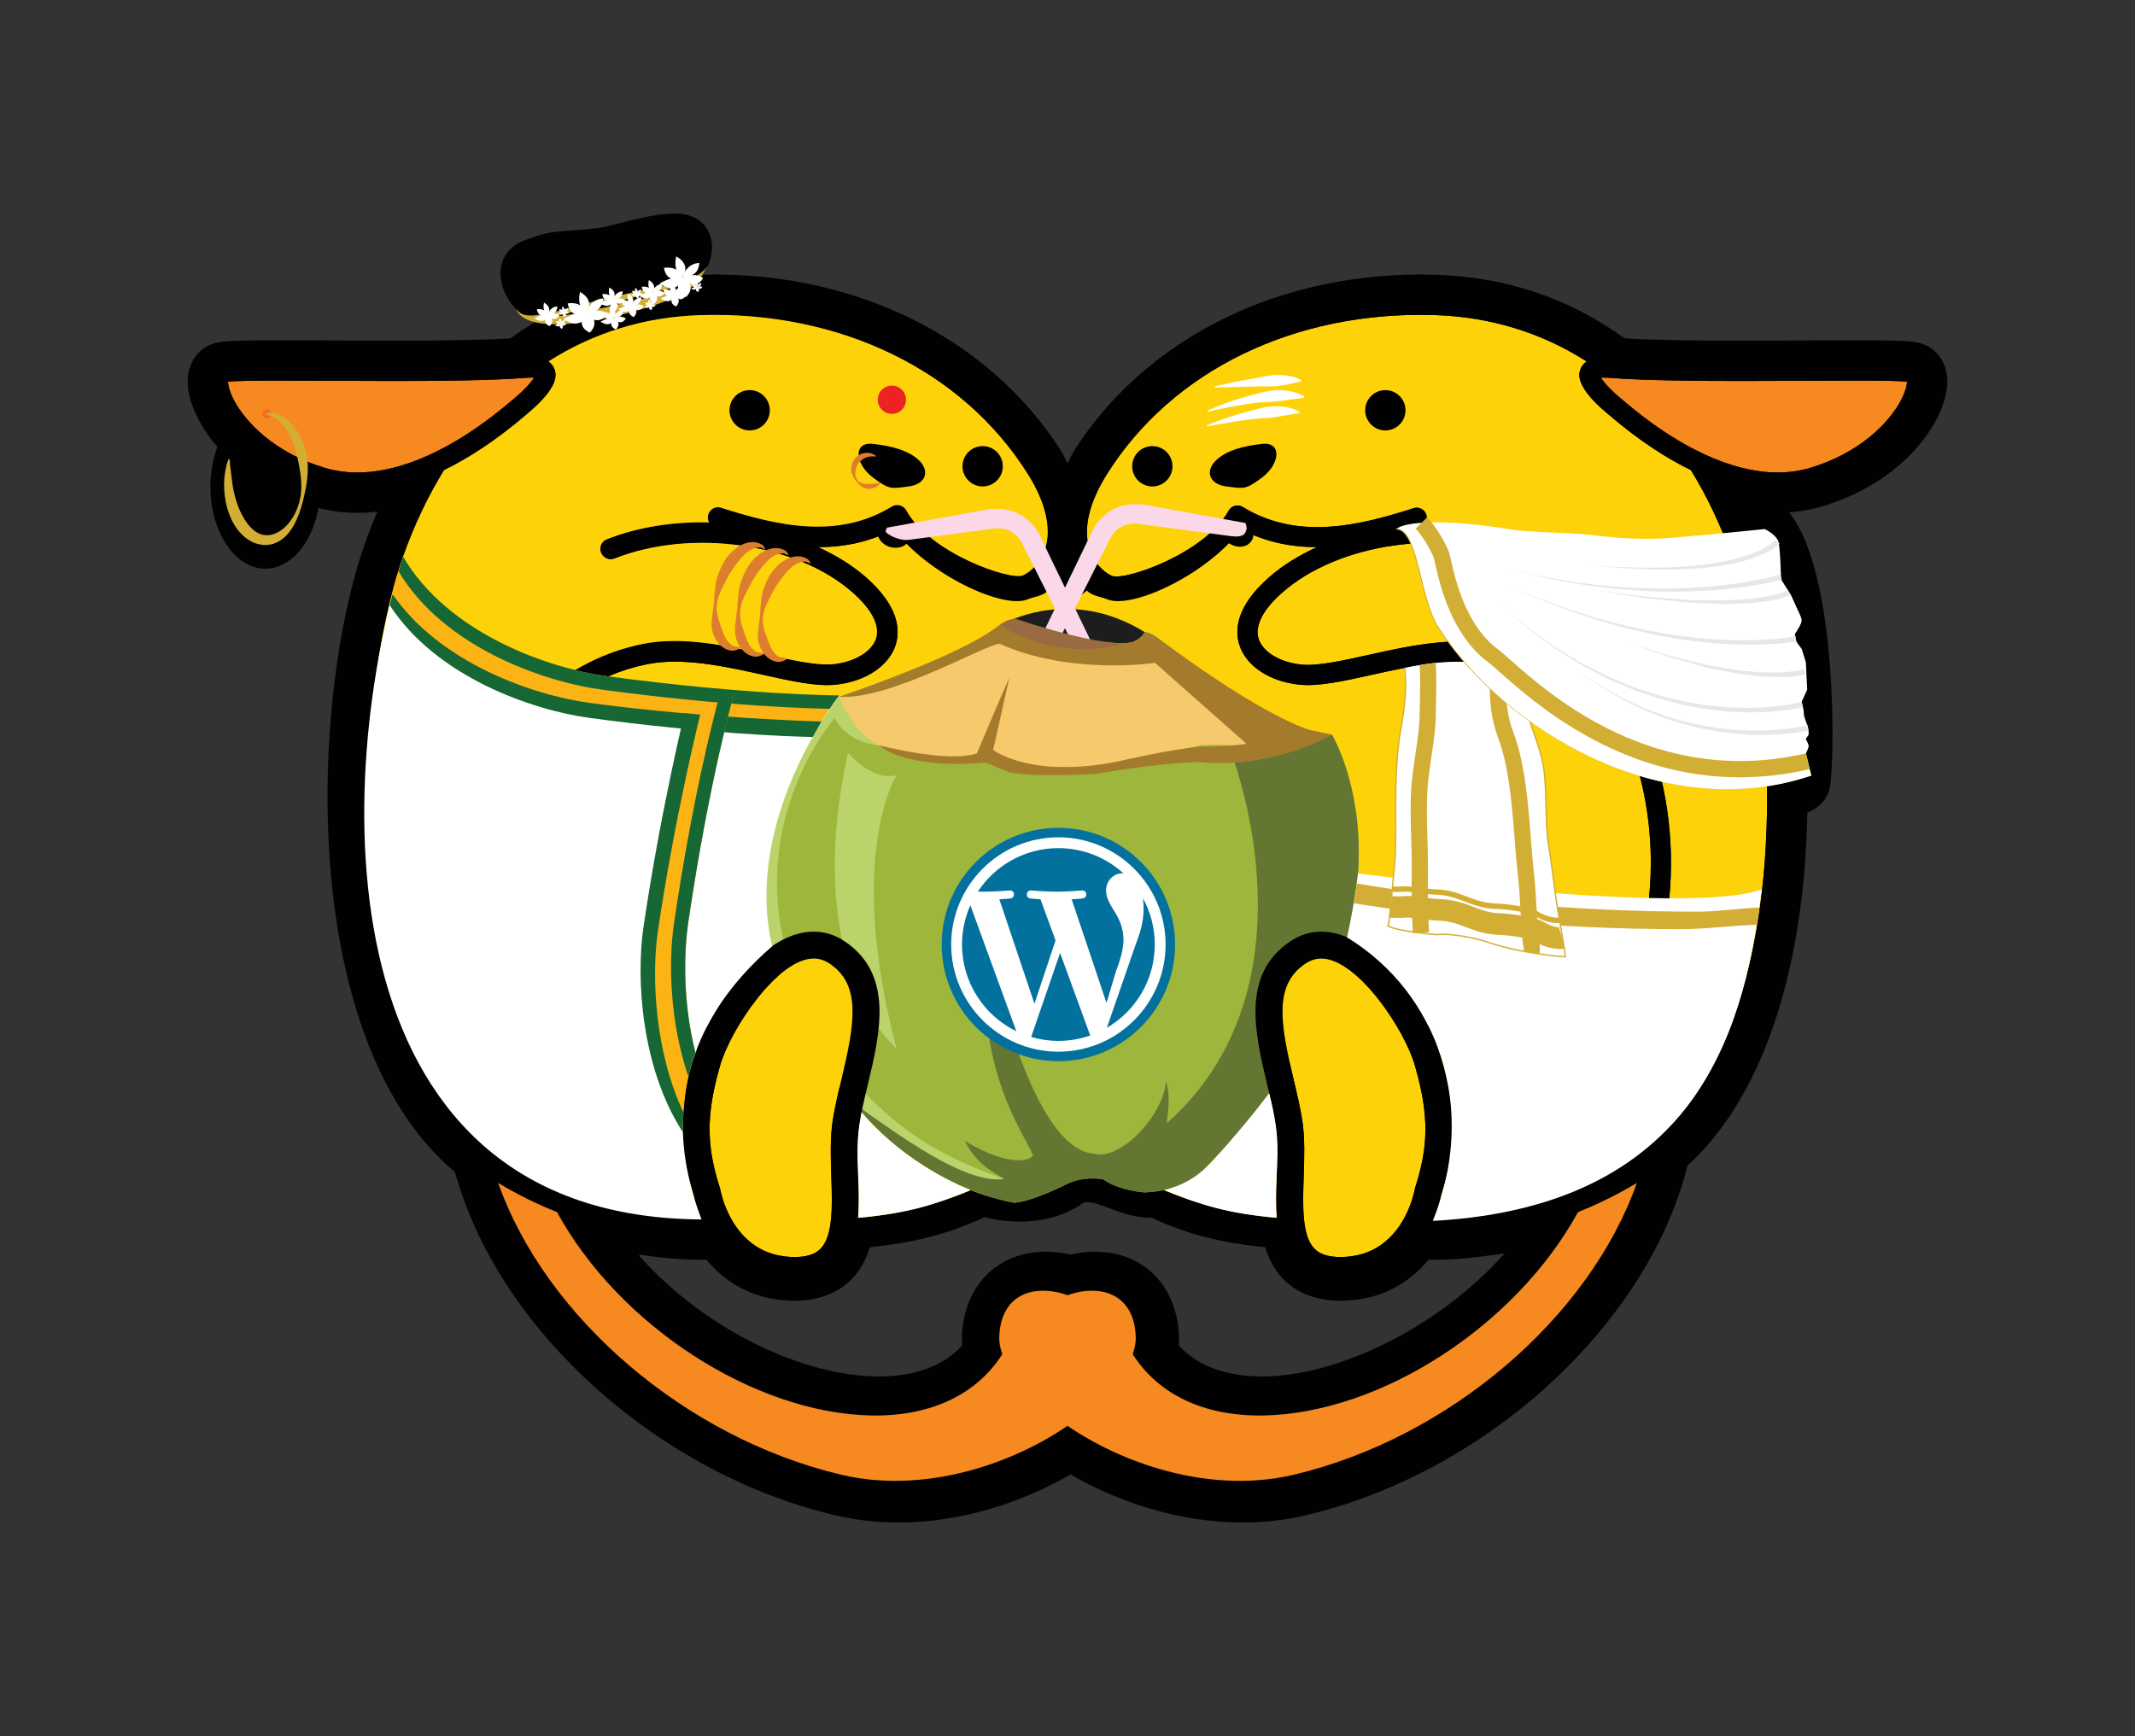 <?xml version="1.0" encoding="utf-8"?>
<!-- Generator: Adobe Illustrator 16.0.4, SVG Export Plug-In . SVG Version: 6.00 Build 0)  -->
<!DOCTYPE svg PUBLIC "-//W3C//DTD SVG 1.1//EN" "http://www.w3.org/Graphics/SVG/1.1/DTD/svg11.dtd">
<svg version="1.1" id="Layer_1" xmlns="http://www.w3.org/2000/svg" xmlns:xlink="http://www.w3.org/1999/xlink" x="0px" y="0px"
	 width="595.28px" height="484.087px" viewBox="0 0 595.28 484.087" enable-background="new 0 0 595.28 484.087"
	 xml:space="preserve">
<rect x="0" y="0" width="595.28" height="484.087" fill="#333333" stroke="none"/>
<g>
	<g>
		<g>
			<ellipse fill="#010101" cx="73.99" cy="135.742" rx="15.318" ry="22.831"/>
		</g>
		<g>
			<path fill="#010101" d="M500.467,227.515c0,0,7.745-0.699,9.628-7.417c1.4-5.001,2.824-59.608-11.237-77.213
				c0,0-6.271-3.927-10.979-2.797S500.467,227.515,500.467,227.515z"/>
		</g>
		<g>
			<path fill="#010101" d="M535.103,95.604c-1.947-0.487-5.124-0.721-17.903-0.721c-4.127,0-8.819,0.023-13.806,0.05
				c-5.631,0.026-11.641,0.058-17.639,0.058c-9.643,0-23.146-0.069-32.756-0.621c-15.392-11.189-33.122-17.161-52.743-17.755
				c-42.515-1.303-80.157,17.08-100.542,48.676c-0.561,0.943-1.29,2.27-2.072,3.87c-0.786-1.6-1.516-2.927-2.074-3.87
				c-20.385-31.596-58.027-49.979-100.541-48.676c-19.622,0.594-37.354,6.566-52.743,17.755c-9.61,0.552-23.114,0.621-32.758,0.621
				c-5.998,0-12.008-0.031-17.639-0.058c-4.985-0.026-9.677-0.05-13.804-0.05c-12.779,0-15.956,0.234-17.905,0.721
				c-4.645,1.16-7.725,5.279-7.846,10.489c-0.229,9.868,10.722,27.858,34.954,35.128c3.937,1.18,8.098,1.78,12.367,1.78
				c1.83,0,3.688-0.11,5.568-0.326c-1.242,2.897-2.401,5.864-3.474,8.896c-15.168,42.863-19.001,138.015,24.981,175.176
				c0.205,0.623,0.44,1.302,0.721,2.086c12.73,43.011,56.494,82.122,105.339,93.688c5.681,1.345,11.649,2.027,17.739,2.027
				c17.681,0,34.581-5.697,47.942-13.389c13.359,7.692,30.259,13.389,47.939,13.389c6.089,0,12.058-0.683,17.738-2.027
				c48.845-11.566,92.609-50.677,105.339-93.688c0.399-1.483,0.747-2.729,1.05-3.829c41.879-38.313,37.931-131.227,22.996-173.434
				c-1.071-3.031-2.23-5.998-3.475-8.896c1.883,0.216,3.739,0.326,5.568,0.326c4.271,0,8.432-0.6,12.367-1.78
				c24.234-7.271,35.184-25.26,34.954-35.128C542.828,100.883,539.748,96.764,535.103,95.604z M351.914,383.825h-0.003
				c-7.328,0-16.799-1.618-23.24-8.618c0.064-0.805,0.095-1.603,0.069-2.393c-0.459-14.227-9.866-23.784-23.407-23.784
				c-2.292,0-4.588,0.281-6.862,0.802c-2.275-0.521-4.571-0.802-6.863-0.802c-13.54,0-22.948,9.558-23.407,23.784
				c-0.024,0.79,0.006,1.587,0.071,2.39c-6.443,7.003-15.917,8.621-23.245,8.621h-0.003c-20.269-0.006-47.788-12.305-66.839-33.686
				c0.096-0.081,0.21-0.169,0.32-0.255c0.484,0.062,0.967,0.13,1.455,0.186c5.951,0.918,11.153,1.206,15.34,1.206
				c0.555,0,1.107-0.006,1.657-0.015c6.103,7.422,14.656,11.449,24.56,11.449c6.567,0,17.093-2.133,21.015-14.926
				c11.904-1.206,21.444-3.5,32.105-8.412c1.574,0.604,16.31,4.117,27.418-3.984c4.087-1.13,9.978,4.195,19.08,4.195
				c10.66,4.911,19.711,6.996,31.616,8.202c3.921,12.793,14.446,14.926,21.014,14.926c9.903,0,18.457-4.027,24.56-11.449
				c0.55,0.009,1.104,0.015,1.657,0.015c4.187,0,9.389-0.288,15.34-1.206c1.391-0.157,2.757-0.353,4.105-0.571
				c0.035-0.004,0.07-0.003,0.105-0.009C400.481,370.872,372.183,383.819,351.914,383.825z"/>
		</g>
		<g>
			<path fill="#FED208" d="M139.911,210.103c15.04-13.485,25.409-21.771,40.319-24.858c10.025-2.071,21.988,0.583,32.542,2.924
				c8,1.774,14.907,3.312,20.283,2.742c8.254-0.868,14.797-5.212,16.662-11.069c1.313-4.126,0.953-10.741-8.229-18.824
				c-3.823-3.363-8.395-6.172-13.407-8.459c7.228,0.012,14.373-1.38,21.239-5.025c8.868,12.316,30.415,22.618,37.343,19.542
				c1.538-0.684,3.981-0.772,5.568-2.408c0.15,0.118,14.947,11.664,23.961,24.099c9.264,15.087,14.641,32.815,14.641,51.819
				c0,8.852-1.181,17.418-3.354,25.582c-9.299,7.666-24.615,38.116-27.955,45.753c-0.183,0.417-0.389,0.947-0.601,1.556
				c-15.939,14.741-36.704,24.337-59.673,26.108c0.288-3.798,0.16-7.846,0.027-11.843c-0.163-4.898-0.331-9.961,0.308-14.124
				c0.526-3.424,1.405-7.095,2.337-10.984c3.471-14.5,7.405-30.936-6.46-40.178c-2.66-1.771-5.546-2.671-8.585-2.671
				c-12.461,0-23.784,15.023-29.626,26.443c-7.959-12.879-21.034-21.048-36.585-22.622c-7.876-0.8-15.734,0.221-22.211,2.621
				c-2.284-8.31-3.456-16.921-3.456-25.64C135,230.156,136.651,219.901,139.911,210.103"/>
		</g>
		<g>
			<path fill="#F6891F" d="M109.62,106.235c11.19,0,27.222-0.093,37.161-0.897c0.866-0.07,1.632-0.07,2.126-0.029
				c-0.732,1.197-2.528,3.295-5.401,5.687l-0.724,0.613c-19.53,16.652-34.229,20.149-43.121,20.149h-0.005
				c-3.176,0-6.248-0.441-9.142-1.306c-13.717-4.117-22.144-12.62-25.456-19.204c-1.235-2.459-1.485-4.074-1.485-4.833
				c1.866-0.191,6.72-0.285,14.467-0.285c4.123,0,8.811,0.023,13.8,0.048C97.512,106.206,103.57,106.235,109.62,106.235"/>
		</g>
		<g>
			<path fill="#FED208" d="M112.247,155.201c3.142-8.881,7.003-16.962,11.476-24.229c6.718-3.272,14.276-8.104,22.605-15.206
				l0.674-0.574c9.212-7.672,7.939-11.179,7.523-12.332c-0.334-0.921-0.925-1.643-1.741-2.185
				c12.486-7.996,26.819-12.468,42.478-12.942c38.91-1.178,73.011,15.378,91.241,44.288c4.981,7.908,6.704,15.093,4.974,20.784
				c-1.259,4.145-4.147,6.701-6.239,7.634c-3.542,1.574-26.078-6.246-32.625-18.152c-0.372-0.675-1.002-1.166-1.746-1.363
				c-0.747-0.194-1.538-0.078-2.191,0.324c-15.374,9.46-32.656,5.136-47.645,0.341c-1.484-0.471-3.06,0.341-3.533,1.821
				c-0.255,0.796-0.126,1.613,0.267,2.28c-9.908-0.259-19.847,1.25-28.605,4.709c-1.444,0.568-2.152,2.201-1.583,3.645
				c0.57,1.444,2.205,2.156,3.646,1.583c21.551-8.504,50.739-4.339,66.448,9.49c5.389,4.739,7.729,9.319,6.589,12.896
				c-1.169,3.671-5.949,6.56-11.896,7.186c-4.468,0.463-11.27-1.04-18.474-2.641c-11.105-2.465-23.694-5.26-34.898-2.938
				c-18.16,3.758-30.207,14.65-48.441,31.141l-2.223,2.009c-1.151,1.039-1.239,2.817-0.201,3.968
				c0.555,0.615,1.319,0.927,2.086,0.927c0.638,0,1.268-0.229,1.79-0.665c-1.802,7.655-2.726,15.512-2.726,23.463
				c0,9.537,1.325,18.957,3.911,28.029c-2.896,1.638-5.329,3.604-7.072,5.863c-0.95,1.227-0.722,2.992,0.505,3.939
				c1.227,0.953,2.996,0.727,3.941-0.503c4.857-6.284,17.223-9.946,29.439-8.714c8.897,0.9,25.106,5.163,34.292,23.414
				c-0.349,0.938-0.724,1.93-0.985,2.678c-4.758,13.629-3.542,26.41,0.097,38.018c0.359,1.957,1.052,4.292,2.092,6.725
				c-12.373,0.038-34.206-2.68-57.444-18.68C94.057,290.941,97.928,195.661,112.247,155.201"/>
		</g>
		<g>
			<path fill="#010101" d="M255.248,127.522c4.469,3.352,3.121,7.497-1.874,8.121c-4.998,0.625-5.388,0.956-9.996-2.499
				c-4.996-3.748-5.623-9.996,0-9.37C249,124.399,252.747,125.648,255.248,127.522"/>
		</g>
		<g>
			<path fill="#010101" d="M268.365,130.021c0,3.105,2.518,5.624,5.623,5.624c3.103,0,5.62-2.518,5.62-5.624
				c0-3.105-2.518-5.623-5.62-5.623C270.883,124.397,268.365,126.916,268.365,130.021"/>
		</g>
		<g>
			<path fill="#010101" d="M203.399,114.404c0,3.106,2.517,5.624,5.622,5.624c3.106,0,5.621-2.517,5.621-5.624
				c0-3.105-2.515-5.622-5.621-5.622C205.916,108.783,203.399,111.299,203.399,114.404"/>
		</g>
		<g>
			<path fill="#FED208" d="M455.37,210.103c-15.039-13.485-25.408-21.771-40.319-24.858c-10.025-2.071-21.988,0.583-32.541,2.924
				c-8,1.774-14.907,3.312-20.284,2.742c-8.254-0.868-14.797-5.212-16.661-11.069c-1.313-4.126-0.953-10.741,8.229-18.824
				c3.822-3.363,8.394-6.172,13.406-8.459c-7.228,0.012-14.373-1.38-21.239-5.025c-8.867,12.316-30.414,22.618-37.342,19.542
				c-1.539-0.684-3.982-0.772-5.569-2.408c-0.149,0.118-14.947,11.664-23.961,24.099c-9.263,15.087-14.641,32.815-14.641,51.819
				c0,8.852,1.181,17.418,3.354,25.582c9.299,7.666,24.615,38.116,27.955,45.753c0.183,0.417,0.389,0.947,0.601,1.556
				c15.939,14.741,36.704,24.337,59.673,26.108c-0.288-3.798-0.16-7.846-0.027-11.843c0.163-4.898,0.331-9.961-0.308-14.124
				c-0.526-3.424-1.404-7.095-2.337-10.984c-3.47-14.5-7.404-30.936,6.46-40.178c2.661-1.771,5.547-2.671,8.585-2.671
				c12.462,0,23.784,15.023,29.627,26.443c7.959-12.879,21.033-21.048,36.585-22.622c7.875-0.8,15.732,0.221,22.211,2.621
				c2.282-8.31,3.456-16.921,3.456-25.64C460.282,230.156,458.629,219.901,455.37,210.103"/>
		</g>
		<g>
			<path fill="#F6891F" d="M485.661,106.235c-11.19,0-27.221-0.093-37.16-0.897c-0.868-0.07-1.633-0.07-2.127-0.029
				c0.732,1.197,2.529,3.295,5.4,5.687l0.724,0.613c19.53,16.652,34.23,20.149,43.123,20.149h0.003c3.178,0,6.249-0.441,9.144-1.306
				c13.717-4.117,22.143-12.62,25.455-19.204c1.235-2.459,1.485-4.074,1.485-4.833c-1.865-0.191-6.719-0.285-14.468-0.285
				c-4.121,0-8.811,0.023-13.8,0.048C497.769,106.206,491.712,106.235,485.661,106.235"/>
		</g>
		<g>
			<path fill="#FED208" d="M482.934,155.321c-3.142-8.881-7.004-16.962-11.476-24.229c-6.719-3.272-14.276-8.104-22.607-15.206
				l-0.674-0.574c-9.21-7.672-7.939-11.179-7.521-12.332c0.332-0.921,0.924-1.643,1.741-2.185
				c-12.487-7.996-26.82-12.468-42.478-12.942c-38.911-1.178-73.012,15.378-91.241,44.288c-4.982,7.908-6.704,15.093-4.975,20.784
				c1.259,4.145,4.147,6.701,6.239,7.634c3.542,1.574,26.079-6.246,32.625-18.152c0.373-0.675,1.002-1.166,1.746-1.363
				c0.747-0.194,1.539-0.078,2.192,0.324c15.373,9.46,32.656,5.136,47.644,0.341c1.484-0.471,3.06,0.341,3.533,1.821
				c0.255,0.796,0.127,1.613-0.266,2.28c9.907-0.259,19.846,1.25,28.605,4.71c1.444,0.567,2.15,2.2,1.583,3.645
				c-0.57,1.444-2.206,2.156-3.647,1.583c-21.551-8.504-50.738-4.339-66.447,9.49c-5.39,4.739-7.729,9.319-6.59,12.896
				c1.169,3.671,5.95,6.56,11.896,7.186c4.469,0.463,11.27-1.04,18.474-2.641c11.105-2.465,23.694-5.26,34.898-2.938
				c18.161,3.758,30.208,14.65,48.44,31.141l2.225,2.009c1.15,1.039,1.238,2.817,0.2,3.968c-0.554,0.615-1.318,0.927-2.086,0.927
				c-0.639,0-1.269-0.229-1.789-0.665c1.801,7.655,2.725,15.512,2.725,23.463c0,9.537-1.324,18.957-3.91,28.029
				c2.895,1.639,5.328,3.604,7.072,5.863c0.95,1.227,0.721,2.992-0.506,3.939c-1.227,0.953-2.995,0.727-3.942-0.503
				c-4.856-6.283-17.221-9.946-29.438-8.713c-8.899,0.9-25.107,5.163-34.293,23.414c0.349,0.938,0.64,1.803,0.851,2.568
				c4.816,16.506,3.677,26.52,0.038,38.127c-0.359,1.957-1.052,4.292-2.092,6.725c12.373,0.038,34.207-2.68,57.444-18.68
				C501.122,291.062,497.251,195.782,482.934,155.321"/>
		</g>
		<g>
			<path fill="#010101" d="M340.033,127.522c-4.468,3.352-3.121,7.497,1.874,8.121c4.998,0.625,5.388,0.956,9.996-2.499
				c4.997-3.748,5.623-9.996,0-9.37C346.282,124.399,342.534,125.648,340.033,127.522"/>
		</g>
		<g>
			<path fill="#010101" d="M326.916,130.021c0,3.105-2.518,5.624-5.623,5.624c-3.102,0-5.62-2.518-5.62-5.624
				c0-3.105,2.519-5.623,5.62-5.623C324.398,124.397,326.916,126.916,326.916,130.021"/>
		</g>
		<g>
			<path fill="#010101" d="M391.882,114.404c0,3.106-2.517,5.624-5.622,5.624c-3.106,0-5.621-2.517-5.621-5.624
				c0-3.105,2.515-5.622,5.621-5.622C389.365,108.783,391.882,111.299,391.882,114.404"/>
		</g>
		<g>
			<path fill="#1E1D1D" d="M281.044,173.357c0,0,17.767-9.672,38.101,2.88c0,0,2.046,7.793-29.914-1.292
				C289.23,174.945,285.513,174.051,281.044,173.357z"/>
		</g>
		<g>
			<path fill="#9DB63B" d="M319.145,176.237c0,0,1.759,0,3.515,1.506c1.757,1.506,34.893,27.111,48.699,27.111
				c0,0,32.132,52.718-36.649,122.25c0,0-5.398,5.022-15.564,5.398c0,0-6.904-0.379-11.548-3.642c0,0-5.277-1.224-10.292,1.383
				c0,0-9.289,4.769-14.561,5.145c0,0-10.979-1.88-19.891-7.278c0,0-80.269-45.94-36.301-131.246c0,0,43.264-14.226,52.176-22.635
				C284.752,180.002,315.379,184.27,319.145,176.237z"/>
		</g>
		<g>
			<path fill="#BAD36A" d="M236.445,209.875c0,0,6.526,8.041,13.556,6.279c0,0-14.309,22.087,0,76.309
				C250.001,292.462,223.142,270.121,236.445,209.875z"/>
		</g>
		<g>
			<path fill="#BAD36A" d="M245.021,207.803c0,0-8.66-0.376-12.274-7.531c0,0-35.065,39.472-1.668,91.312
				c15.694,24.361,35.004,32.164,48.937,37.182c0,0-36.498,4.113-60.981-52.066c0,0-16.562-37.267,7.52-79.836l7.441-2.544
				C233.994,194.32,238.618,203.79,245.021,207.803z"/>
		</g>
		<g>
			<path fill="#637733" d="M344.248,212.635c3.345,0.021,18.7-4.079,27.11-7.781c0,0,32.132,52.718-36.649,122.25
				c0,0-5.398,5.022-15.564,5.398c0,0-6.904-0.379-11.548-3.642c0,0-5.396-1.003-10.292,1.383c0,0-9.289,4.769-14.561,5.145
				c0,0-25.821-4.021-44.342-27.461c11.868,8.306,30.591,22.378,41.612,20.839c-4.666-2.883-7.907-4.612-11.014-10.636
				c12.613,7.591,18.512,5.456,19.015,3.954c-3.389-7.907-16.692-23.974-13.179-65.33c3.838,25.542,15.438,64.326,30.375,64.952
				c6.544,2.062,18.952-9.915,19.894-20.144c1.391,4.104,0.44,9.351,0.188,11.673C368.031,275.393,343.871,212.312,344.248,212.635z
				"/>
		</g>
		<g>
			<path fill="#F6C96C" d="M233.919,194.32c0,0,33.886-10.072,44.489-15.699c0,0,15.814,8.409,43.806,5.397l26.984,24.35
				c0,0-5.705-0.941-14.365-0.565c0,0-20.334,5.271-27.3,5.648c0,0-29.471,2.636-32.671-2.448c0,0-17.351,2.069-22.781-1.129
				C252.081,209.875,240.879,210.627,233.919,194.32z"/>
		</g>
		<g>
			<path fill="#A47B2C" d="M233.919,194.32c0,0,33.977-11.274,44.803-20.091c0,0,13.594,8.277,30.329,6.287
				c9.396-1.118,9.665-3.753,10.094-4.279c0,0,1.564,0.09,3.955,1.864c9.788,7.262,34.885,25.436,47.89,26.913
				c0,0-19.587,3.355-22.35,3.355l-26.609-23.534c0,0-23.602,3.577-43.309-5.334C274.534,179.752,248.416,195.189,233.919,194.32z"
				/>
		</g>
		<g>
			<path fill="#A47B2C" d="M245.021,207.803c0,0,19.462,5.083,27.369,2.259c0,0,7.53-17.886,9.037-21.086l-4.519,20.145
				c0,0,10.354,8.096,34.83,3.201c0,0,14.497-3.389,22.969-4.142c0,0,16.564,0.43,30.119-4.717l6.532,1.391
				c0,0-15.963,9.68-37.027,7.656c0,0-9.79,0.001-28.617,3.264c0,0-17.948,1.13-24.601-0.503c0,0-6.088-2.596-6.401-2.636
				C274.712,212.635,254.058,215.021,245.021,207.803z"/>
		</g>
		<g>
			<path fill="#FED208" d="M199.767,300.896c0.031-0.118,0.056-0.232,0.087-0.353c0.27-1.067,0.564-2.165,0.897-3.309
				c2.782-10.022,16.018-29.956,26.127-29.956c1.553,0,3,0.465,4.427,1.415c8.853,5.901,7.066,16.58,3.327,32.197
				c-0.925,3.863-1.88,7.857-2.456,11.588c-0.744,4.851-0.564,10.272-0.392,15.512c0.272,8.137,0.552,16.553-2.956,20.18
				c-1.535,1.585-3.927,2.359-7.312,2.359c-0.981,0-1.905-0.074-2.796-0.186c-0.271-0.035-0.527-0.085-0.792-0.129
				c-0.619-0.103-1.224-0.224-1.8-0.374c-0.259-0.067-0.515-0.135-0.764-0.212c-0.604-0.185-1.181-0.397-1.737-0.629
				c-0.161-0.071-0.334-0.126-0.491-0.2c-0.715-0.326-1.393-0.685-2.029-1.077c-0.062-0.038-0.118-0.085-0.18-0.124
				c-0.563-0.359-1.096-0.744-1.601-1.144c-0.148-0.118-0.29-0.241-0.433-0.362c-0.414-0.35-0.811-0.715-1.184-1.088
				c-0.127-0.127-0.256-0.25-0.378-0.377c-0.421-0.444-0.818-0.897-1.188-1.359c-0.043-0.053-0.092-0.103-0.133-0.156
				c-0.414-0.527-0.796-1.062-1.15-1.598c-0.082-0.126-0.155-0.253-0.235-0.376c-0.251-0.397-0.491-0.794-0.713-1.188
				c-0.104-0.188-0.206-0.376-0.306-0.562c-0.173-0.326-0.334-0.647-0.488-0.968c-0.098-0.2-0.197-0.403-0.287-0.603
				c-0.128-0.279-0.24-0.547-0.354-0.818c-0.232-0.564-0.446-1.109-0.622-1.609c-0.01-0.029-0.021-0.059-0.03-0.085
				c-0.125-0.359-0.237-0.7-0.334-1.018c-0.425-1.386-0.618-2.354-0.648-2.519c-0.027-0.162-0.068-0.329-0.115-0.485
				c-2.81-8.89-3.938-16.371-1.65-27.378C199.281,302.929,199.513,301.926,199.767,300.896"/>
		</g>
		<g>
			<path fill="#FED208" d="M395.515,300.896c-0.03-0.118-0.056-0.232-0.087-0.353c-0.269-1.067-0.564-2.165-0.896-3.309
				c-2.783-10.022-16.019-29.956-26.128-29.956c-1.553,0-3,0.465-4.427,1.415c-8.852,5.901-7.066,16.58-3.327,32.197
				c0.925,3.863,1.88,7.857,2.456,11.588c0.744,4.851,0.565,10.272,0.392,15.512c-0.272,8.137-0.552,16.553,2.956,20.18
				c1.536,1.585,3.928,2.359,7.312,2.359c0.981,0,1.905-0.074,2.797-0.186c0.271-0.035,0.526-0.085,0.791-0.129
				c0.619-0.103,1.224-0.224,1.8-0.374c0.26-0.067,0.516-0.135,0.764-0.212c0.604-0.185,1.182-0.397,1.737-0.629
				c0.162-0.071,0.334-0.126,0.491-0.2c0.715-0.326,1.393-0.685,2.03-1.077c0.062-0.038,0.117-0.085,0.179-0.124
				c0.563-0.359,1.096-0.744,1.601-1.144c0.148-0.118,0.29-0.241,0.433-0.362c0.415-0.35,0.811-0.715,1.184-1.088
				c0.127-0.127,0.256-0.25,0.378-0.377c0.421-0.444,0.818-0.897,1.188-1.359c0.043-0.053,0.092-0.103,0.133-0.156
				c0.415-0.527,0.796-1.062,1.15-1.598c0.082-0.126,0.155-0.253,0.235-0.376c0.251-0.397,0.491-0.794,0.713-1.188
				c0.104-0.188,0.206-0.376,0.307-0.562c0.172-0.326,0.333-0.647,0.488-0.968c0.097-0.2,0.196-0.403,0.286-0.603
				c0.128-0.279,0.24-0.547,0.354-0.818c0.232-0.564,0.447-1.109,0.622-1.609c0.01-0.029,0.021-0.059,0.03-0.085
				c0.126-0.359,0.237-0.7,0.334-1.018c0.426-1.386,0.618-2.354,0.649-2.519c0.026-0.162,0.067-0.329,0.114-0.485
				c2.81-8.89,3.939-16.371,1.65-27.378C396,302.929,395.77,301.926,395.515,300.896"/>
		</g>
		<g>
			<path fill="#010101" d="M61.542,101.058c-2.185,0.547-3.527,2.477-3.589,5.166c-0.158,6.819,9.019,23.034,30.948,29.611
				c3.415,1.025,7.032,1.544,10.757,1.544h0.003c4.148,0,9.425-0.681,15.688-2.783c-3.124,5.857-5.92,12.123-8.3,18.849
				c-6.735,19.032-12.205,54.006-9.244,89.244c2.322,27.636,10.532,64.258,36.318,82.682c9.745,8.166,29.701,14.944,32.039,15.788
				c11.765,3.589,21.987,4.498,29.236,4.498c1.15,0,2.204-0.026,3.2-0.062c4.365,6.558,11.651,12.429,22.916,12.429
				c5.448,0,9.72-1.562,12.703-4.642c5.716-5.913,5.383-15.944,5.06-25.643c-0.162-4.898-0.331-9.961,0.309-14.124
				c0.526-3.421,1.406-7.095,2.336-10.984c3.472-14.5,7.404-30.936-6.46-40.175c-2.658-1.774-5.547-2.674-8.584-2.674
				c-12.46,0-23.854,14.91-29.697,26.33c-7.959-12.879-20.963-20.935-36.514-22.509c-7.877-0.8-15.732,0.221-22.211,2.621
				c-2.284-8.31-3.456-16.921-3.456-25.64c0-10.428,1.651-20.683,4.911-30.482c15.041-13.485,25.409-21.771,40.318-24.856
				c10.026-2.071,21.989,0.581,32.544,2.922c8,1.774,14.904,3.312,20.28,2.743c8.256-0.869,14.799-5.214,16.664-11.071
				c1.314-4.126,0.953-10.741-8.231-18.824c-3.821-3.363-8.393-6.172-13.405-8.459c7.229,0.012,14.373-1.38,21.239-5.025
				c8.869,12.316,31.377,21.238,38.302,18.163c2.898-1.29,6.457-4.267,8.521-8.95c1.37-4.073,1.057-17.315-4.991-27.911
				c-19.349-30.419-55.182-47.851-95.957-46.601c-19.124,0.58-36.379,6.71-50.913,17.648c-9.809,0.653-24.313,0.732-34.662,0.732
				c-6.04,0-12.088-0.03-17.754-0.059c-4.996-0.025-9.695-0.047-13.826-0.047C66.137,100.508,62.902,100.718,61.542,101.058
				 M200.728,331.284c-3.342-10.578-4.326-19.139,0.023-34.053c2.784-10.02,16.016-29.953,26.127-29.953
				c1.553,0,3,0.465,4.427,1.415c8.853,5.901,7.066,16.58,3.327,32.194c-0.924,3.866-1.88,7.86-2.454,11.591
				c-0.746,4.851-0.565,10.272-0.392,15.512c0.272,8.137,0.552,16.553-2.958,20.18c-1.535,1.585-3.927,2.356-7.313,2.356
				c-17.137,0-20.533-17.992-20.67-18.757C200.816,331.608,200.777,331.44,200.728,331.284 M112.349,155.321
				c3.143-8.881,7.001-16.962,11.476-24.227c6.719-3.276,14.276-8.106,22.605-15.208l0.676-0.574
				c9.209-7.672,7.939-11.179,7.523-12.33c-0.336-0.924-0.927-1.645-1.743-2.186c12.486-7.997,26.819-12.468,42.479-12.942
				c38.909-1.178,73.011,15.379,91.239,44.288c4.982,7.908,6.705,15.094,4.975,20.784c-1.259,4.145-4.147,6.701-6.239,7.634
				c-3.542,1.574-26.077-6.246-32.627-18.152c-0.37-0.672-1-1.166-1.744-1.363c-0.747-0.194-1.539-0.078-2.191,0.324
				c-15.374,9.46-32.656,5.136-47.644,0.341c-1.485-0.471-3.061,0.341-3.536,1.821c-0.253,0.794-0.126,1.615,0.267,2.28
				c-9.904-0.259-19.845,1.25-28.604,4.71c-1.444,0.567-2.153,2.2-1.585,3.645c0.571,1.444,2.207,2.156,3.649,1.583
				c21.55-8.504,50.736-4.339,66.447,9.49c5.389,4.742,7.73,9.319,6.589,12.896c-1.171,3.673-5.951,6.562-11.895,7.186
				c-4.47,0.466-11.271-1.04-18.476-2.641c-11.105-2.465-23.694-5.26-34.898-2.938c-18.159,3.758-30.207,14.653-48.442,31.141
				l-2.222,2.008c-1.15,1.042-1.241,2.818-0.201,3.97c0.555,0.615,1.319,0.927,2.086,0.927c0.637,0,1.266-0.229,1.79-0.665
				c-1.801,7.655-2.726,15.512-2.726,23.463c0,9.537,1.323,18.957,3.909,28.029c-2.896,1.639-5.327,3.607-7.07,5.863
				c-0.95,1.227-0.724,2.992,0.505,3.939c1.225,0.953,2.996,0.727,3.941-0.503c4.857-6.283,17.223-9.946,29.439-8.716
				c8.896,0.903,25.107,5.166,34.292,23.417c-0.349,0.938-0.64,1.803-0.851,2.565c-4.816,16.509-3.677,26.523-0.038,38.131
				c0.359,1.957,1.052,4.292,2.091,6.725c-12.37,0.038-34.207-2.683-57.442-18.68C94.159,291.062,98.031,195.782,112.349,155.321
				 M65.059,111.248c-1.234-2.459-1.485-4.074-1.485-4.833c1.866-0.191,6.72-0.285,14.467-0.285c4.123,0,8.812,0.023,13.799,0.048
				c5.673,0.028,11.732,0.059,17.781,0.059c11.191,0,27.22-0.093,37.161-0.899c0.865-0.07,1.63-0.07,2.124-0.029
				c-0.73,1.197-2.528,3.295-5.399,5.687l-0.723,0.615c-19.529,16.65-34.231,20.148-43.122,20.148h-0.003
				c-3.176,0-6.252-0.441-9.142-1.306C76.796,126.335,68.369,117.832,65.059,111.248"/>
		</g>
		<g>
			<path fill="#010101" d="M533.74,101.058c-1.361-0.339-4.595-0.55-16.5-0.55c-4.13,0-8.828,0.022-13.826,0.047
				c-5.666,0.029-11.714,0.059-17.753,0.059c-10.35,0-24.853-0.08-34.663-0.732c-14.532-10.938-31.787-17.068-50.912-17.648
				c-40.775-1.25-76.608,16.181-95.956,46.601c-6.049,10.596-6.362,23.838-4.992,27.911c2.064,4.683,5.623,7.66,8.522,8.95
				c6.925,3.076,29.432-5.847,38.301-18.163c6.866,3.645,14.01,5.037,21.239,5.025c-5.013,2.287-9.584,5.096-13.405,8.459
				c-9.184,8.083-9.546,14.698-8.23,18.824c1.864,5.857,8.407,10.202,16.663,11.071c5.376,0.569,12.28-0.969,20.28-2.743
				c10.555-2.341,22.518-4.993,32.545-2.922c14.909,3.086,25.275,11.371,40.317,24.856c3.259,9.799,4.912,20.054,4.912,30.482
				c0,8.719-1.174,17.33-3.456,25.64c-6.479-2.4-14.336-3.421-22.211-2.621c-15.552,1.574-28.442,9.448-36.401,22.327
				c-5.844-11.42-17.351-26.148-29.811-26.148c-3.037,0-5.926,0.9-8.584,2.674c-13.864,9.24-9.931,25.675-6.46,40.175
				c0.93,3.889,1.81,7.563,2.336,10.984c0.64,4.163,0.471,9.226,0.309,14.124c-0.323,9.699-0.655,19.73,5.061,25.643
				c2.982,3.08,7.254,4.642,12.702,4.642c11.266,0,18.551-5.872,22.916-12.429c0.996,0.036,2.051,0.062,3.2,0.062
				c7.249,0,17.472-0.909,29.237-4.498c2.336-0.844,22.293-7.622,32.039-15.788c25.784-18.424,33.994-55.046,36.318-82.682
				c2.96-35.238-2.509-70.212-9.246-89.244c-2.38-6.726-5.174-12.992-8.298-18.849c6.263,2.102,11.537,2.783,15.688,2.783h0.003
				c3.725,0,7.34-0.519,10.756-1.544c21.931-6.578,31.105-22.792,30.949-29.611C537.268,103.535,535.924,101.605,533.74,101.058
				 M394.555,331.284c-0.051,0.156-0.09,0.324-0.118,0.485c-0.137,0.765-3.533,18.757-20.67,18.757
				c-3.386,0-5.777-0.771-7.313-2.356c-3.51-3.627-3.229-12.043-2.958-20.18c0.174-5.239,0.354-10.661-0.391-15.512
				c-0.575-3.73-1.531-7.725-2.455-11.591c-3.739-15.615-5.524-26.293,3.327-32.194c1.427-0.95,2.874-1.415,4.427-1.415
				c10.111,0,23.343,19.934,26.128,29.953C398.88,312.146,397.896,320.706,394.555,331.284 M482.934,155.321
				c14.317,40.46,18.188,135.741-25.805,166.032c-23.237,15.997-45.072,18.718-57.442,18.68c1.038-2.433,1.73-4.769,2.09-6.725
				c3.639-11.608,4.983-21.604,0.165-38.113c-0.209-0.762-0.554-1.742-0.902-2.68c9.185-18.25,25.246-22.416,34.142-23.319
				c12.217-1.229,24.581,2.433,29.438,8.716c0.947,1.23,2.719,1.457,3.942,0.503c1.229-0.947,1.456-2.712,0.506-3.939
				c-1.744-2.256-4.175-4.225-7.072-5.863c2.586-9.072,3.91-18.492,3.91-28.029c0-7.951-0.924-15.809-2.725-23.463
				c0.523,0.436,1.153,0.665,1.789,0.665c0.768,0,1.532-0.312,2.086-0.927c1.041-1.151,0.95-2.928-0.2-3.97l-2.222-2.008
				c-18.235-16.488-30.285-27.383-48.443-31.141c-11.204-2.321-23.793,0.474-34.898,2.938c-7.204,1.601-14.005,3.106-18.476,2.641
				c-5.943-0.624-10.724-3.513-11.895-7.186c-1.142-3.577,1.2-8.154,6.59-12.896c15.71-13.829,44.896-17.995,66.447-9.49
				c1.441,0.574,3.077-0.138,3.647-1.583s-0.139-3.077-1.583-3.645c-8.76-3.46-18.699-4.969-28.604-4.71
				c0.393-0.665,0.52-1.485,0.267-2.28c-0.476-1.48-2.051-2.292-3.536-1.821c-14.986,4.795-32.27,9.119-47.643-0.341
				c-0.653-0.402-1.445-0.518-2.192-0.324c-0.744,0.197-1.373,0.691-1.744,1.363c-6.55,11.907-29.085,19.726-32.627,18.152
				c-2.092-0.933-4.98-3.489-6.239-7.634c-1.729-5.689-0.008-12.876,4.975-20.784c18.229-28.908,52.33-45.466,91.239-44.288
				c15.659,0.474,29.992,4.945,42.479,12.942c-0.817,0.542-1.409,1.262-1.744,2.186c-0.415,1.151-1.686,4.658,7.524,12.33
				l0.674,0.574c8.331,7.101,15.889,11.932,22.607,15.208C475.933,138.359,479.789,146.44,482.934,155.321 M530.223,111.248
				c-3.31,6.583-11.738,15.087-25.458,19.204c-2.889,0.865-5.966,1.306-9.141,1.306h-0.003c-8.893,0-23.593-3.498-43.123-20.148
				l-0.724-0.615c-2.871-2.392-4.668-4.489-5.397-5.687c0.494-0.041,1.259-0.041,2.124,0.029c9.939,0.806,25.97,0.899,37.16,0.899
				c6.048,0,12.107-0.031,17.782-0.059c4.986-0.025,9.676-0.048,13.797-0.048c7.749,0,12.603,0.094,14.468,0.285
				C531.708,107.174,531.458,108.789,530.223,111.248"/>
		</g>
		<g>
			<path fill="#FFFFFF" d="M378.628,243.559c0,0,92.7,11.991,112.572,4.436c-4.451,34.307-14.665,88.26-91.689,92.455
				c12.683-31.545,1.574-63.419-23.927-79.063C377.928,250.672,378.628,243.559,378.628,243.559z"/>
		</g>
		<g>
			<path fill="#FFFFFF" d="M233.985,194.07c0,0-24.964,0-64.646-5.344c-16.599-2.236-44.539-12.03-56.99-33.405
				c-21.024,68.306-19.902,184.262,83.248,184.712c-4.479-11.673-5.812-22.175-5.004-31.537
				c1.727-19.981,13.219-34.771,24.746-44.656C206.915,228.394,233.985,194.07,233.985,194.07z"/>
		</g>
		<g>
			<path fill="#FCB415" d="M164.443,200.033c32.358,4.357,54.924,5.161,62.155,5.31c4-7.112,7.387-11.416,7.387-11.416
				s-24.964,0-64.646-5.344c-16.599-2.236-44.539-12.03-56.99-33.405c-1.322,4.296-2.558,8.784-3.685,13.417
				C121.639,188.607,148.362,197.866,164.443,200.033z"/>
		</g>
		<g>
			<g>
				<path fill="#166734" d="M167.857,192.312c34.666,4.668,58.097,5.258,63.468,5.333c1.612-2.399,2.66-3.73,2.66-3.73
					s-24.964,0-64.646-5.344c-16.599-2.236-44.539-12.03-56.99-33.405c-0.419,1.362-0.813,2.774-1.214,4.174
					C123.711,180.41,151.372,190.091,167.857,192.312z"/>
			</g>
			<g>
				<path fill="#166734" d="M164.443,196.011c-15.771-2.125-41.75-11.099-54.985-30.323c-0.263,1.025-0.541,2.03-0.794,3.07
					c12.975,20.011,39.698,29.27,55.779,31.437c32.358,4.357,54.924,5.162,62.155,5.31c4-7.112,2.547-4.31,2.547-4.31
					S196.802,200.368,164.443,196.011z"/>
			</g>
		</g>
		<g>
			<path fill="#FCB415" d="M193.914,293.562c-3.345-13.265-3.376-27.116-1.991-36.523c5.826-39.616,12.722-63.607,12.722-63.607
				s-5.478,3.614-13.418,5.495c-1.854,6.989-6.91,27.351-11.661,59.652c-2.11,14.362-0.599,39.308,10.838,57.117
				C190.351,314.042,190.409,302.068,193.914,293.562z"/>
		</g>
		<g>
			<path fill="#166734" d="M190.55,310.189c-7.935-16.786-8.974-37.873-7.118-50.498c4.75-32.303,11.805-60.429,11.805-60.429
				l-4.356-0.425c0,0-6.716,27.395-11.469,59.7c-2.122,14.432-0.61,39.325,10.992,57.16
				C190.356,314.091,190.525,310.501,190.55,310.189z"/>
		</g>
		<g>
			<path fill="#166734" d="M193.914,293.562c-3.409-13.345-3.373-27.052-1.981-36.522c5.828-39.613,12.724-63.606,12.724-63.606
				s-1.568,0.638-4.32,1.526c-1.41,5.184-7.316,27.864-12.407,62.471c-1.6,10.895-1.186,27.636,3.991,42.743
				C192.522,297.941,193.045,295.573,193.914,293.562z"/>
		</g>
		<g>
			<path fill="#FFFFFF" d="M240.216,310.133c0,0,10.44,13.494,30.391,21.747c-10.788,4.267-16.971,6.338-31.355,7.703
				c0,0,0.341-3.142,0.107-9.297C239.036,321.767,238.7,318.073,240.216,310.133z"/>
		</g>
		<g>
			<path fill="#FFFFFF" d="M353.891,304.859c-4.769,6.201-8.487,10.578-12.071,14.728c-4.256,4.582-7.759,9.877-17.229,12.293
				c10.79,4.267,16.971,6.338,31.356,7.703c0,0-0.34-3.142-0.106-9.297C356.163,321.767,357.029,317.445,353.891,304.859z"/>
		</g>
		<g>
			<path fill="#D3AE35" d="M473.382,254.221c-36.148,0-69.296-3.532-95.048-7.85c-0.174,1.324-0.447,3.215-0.833,5.532
				c25.133,3.926,56.721,7.196,91.004,7.196c7.257,0,14.367-1.039,21.345-1.24c0.259-1.618,0.494-3.209,0.715-4.77
				C484.92,253.221,479.204,254.221,473.382,254.221z"/>
		</g>
		<g>
			<path fill="#FFFFFF" d="M424.717,188.195c0,0-0.317,3.09,0.844,9.321c0.815,4.37,3.58,9.983,4.646,15.815
				c1.165,6.395,0.377,15.852,1.506,22.341c0.968,5.581,1.621,12.11,2.321,16.559c0.791,5.023,2.177,12.363,2.321,14.442
				c0,0-11.152-0.559-21.463-4.015c-5.031-1.688-11.831-2.58-14.309-2.127c0,0-10.592-0.858-13.557-2.364
				c0.002,0,0.544-4.242,1.759-17.601c0.812-8.952-0.718-24.237,1.805-38.001c1.961-10.697,0.848-14.509,0.973-16.313
				C396.284,185.311,411.252,182.047,424.717,188.195z"/>
		</g>
		<g>
			<path fill="#D3AE35" d="M429.197,266.051l-4.419-0.944c0.05-0.251,0.092-0.754,0.029-1.012c-0.433-1.807-0.588-4.866-0.782-8.737
				c-0.18-3.524-0.383-7.518-0.836-11.547c-0.358-3.2-0.62-6.525-0.896-10.044c-0.771-9.854-1.572-20.042-4.619-28.114
				c-3.823-10.124-1.777-20.633-1.353-21.772l4.233,1.584l-2.116-0.792l2.127,0.762c-0.343,1.07-1.88,10.108,1.335,18.622
				c3.275,8.674,4.099,19.188,4.899,29.356c0.271,3.481,0.529,6.77,0.879,9.894c0.468,4.167,0.677,8.233,0.859,11.822
				c0.177,3.495,0.329,6.515,0.665,7.917C429.523,264.383,429.253,265.784,429.197,266.051z"/>
		</g>
		<g>
			<path fill="#D3AE35" d="M393.932,260.218c-0.018-0.288-0.448-7.195-0.312-18.295c0.029-2.306-0.052-4.991-0.139-7.835
				c-0.153-5.077-0.328-10.831,0.122-15.69c0.255-2.761,0.665-5.527,1.061-8.202c0.549-3.702,1.066-7.198,1.139-10.345
				c0.151-6.581,0.262-12.631-0.023-14.35l4.456-0.743c0.324,1.94,0.286,6.446,0.086,15.196c-0.08,3.428-0.618,7.059-1.188,10.903
				c-0.387,2.615-0.788,5.319-1.032,7.956c-0.422,4.585-0.253,10.192-0.103,15.139c0.086,2.893,0.169,5.625,0.14,8.027
				c-0.133,10.912,0.3,17.884,0.304,17.955L393.932,260.218z"/>
		</g>
		<g>
			<path fill="#D3AE35" d="M434.91,264.627c-1.683,0-4.448-0.465-7.648-2.403c-1.024-0.555-6.094-1.453-9.445-1.547
				c-3.675-0.1-6.505-1.172-8.999-2.118c-2.295-0.869-4.461-1.691-7.278-1.811c-2.415-0.102-4.44-0.372-6.067-0.59
				c-1.436-0.193-2.677-0.356-3.386-0.291c-2.378,0.229-4.507,0.006-4.595-0.003l0.642-5.99c0.018,0,1.623,0.165,3.375-0.003
				c1.396-0.135,2.882,0.063,4.762,0.315c1.585,0.212,3.383,0.452,5.525,0.542c3.788,0.161,6.64,1.242,9.156,2.196
				c2.347,0.888,4.373,1.656,7.031,1.729c2.598,0.072,9.853,0.871,12.403,2.417c2.776,1.684,4.659,1.534,4.677,1.533
				c-0.193,0.016-0.312,0.06-0.364,0.075l1.65,5.795C436.062,264.555,435.568,264.627,434.91,264.627z"/>
		</g>
		<g>
			<path fill="#D3AE35" d="M434.195,257.405c-1.177,0-3.489-0.288-6.437-2.075c-1.406-0.852-7.137-1.778-10.553-1.873
				c-3.675-0.1-6.325-1.11-8.889-2.087c-2.319-0.884-4.512-1.72-7.356-1.84c-2.312-0.098-4.281-0.362-5.864-0.573
				c-1.64-0.219-2.936-0.395-3.901-0.299c-2.175,0.211-3.155-0.022-3.263-0.05l0.369-1.46c0.009,0.002,0.853,0.193,2.749,0.011
				c1.139-0.11,2.509,0.074,4.246,0.306c1.633,0.217,3.484,0.464,5.729,0.56c3.087,0.132,5.496,1.05,7.828,1.938
				c2.444,0.933,4.974,1.895,8.393,1.989c3.311,0.092,9.511,1.01,11.291,2.09c3.595,2.18,6.113,1.846,6.14,1.84l0.376,1.459
				C435.045,257.342,434.742,257.405,434.195,257.405z"/>
		</g>
		<g>
			<circle fill="#ED2224" cx="248.676" cy="111.466" r="3.942"/>
		</g>
		<g>
			<path fill="#010101" d="M166.263,63.645c5.517-0.635,13.624-3.989,21.821-4.104c8.196-0.115,11.953,6.173,9.88,13.108
				c-2.029,6.787-10.539,6.51-22.031,8.433c-11.492,1.924-16.401,9.38-22.416,9.46c-12.022,0.156-20.675-18.57-7.004-23.643
				C154.808,63.82,155.547,64.88,166.263,63.645z"/>
		</g>
		<g>
			<path fill="#D3AE35" d="M196.669,75.25c0,0-0.111,0.194-0.323,0.558c-0.215,0.357-0.517,0.907-0.994,1.543
				c-0.896,1.312-2.606,2.981-5.016,4.352c-1.204,0.662-2.53,1.359-3.98,1.928c-1.444,0.597-2.975,1.194-4.586,1.697
				c-1.608,0.528-3.274,1.025-4.978,1.499c-1.706,0.455-3.445,0.89-5.186,1.308c-1.738,0.436-3.502,0.768-5.246,1.106
				c-1.738,0.34-3.472,0.587-5.154,0.786c-1.683,0.209-3.324,0.335-4.889,0.372c-1.562,0.057-3.051,0.023-4.425-0.124
				c-2.738-0.235-5.057-0.978-6.373-2c-0.666-0.497-1.041-1.047-1.231-1.428c-0.197-0.382-0.256-0.599-0.256-0.599
				s0.118,0.197,0.395,0.501c0.268,0.311,0.744,0.684,1.415,0.999c1.354,0.631,3.51,0.872,6.103,0.756
				c2.596-0.115,5.626-0.566,8.863-1.138c1.619-0.296,3.284-0.655,4.985-0.995c1.694-0.346,3.412-0.766,5.139-1.151
				c1.731-0.381,3.457-0.778,5.146-1.193c1.691-0.402,3.365-0.772,4.956-1.205c1.594-0.426,3.146-0.8,4.575-1.257
				c1.438-0.438,2.771-0.895,3.982-1.373c1.18-0.521,2.271-1.001,3.148-1.577c0.876-0.568,1.622-1.121,2.181-1.652
				C196.058,75.924,196.669,75.25,196.669,75.25z"/>
		</g>
		<g>
			<path fill="#D3AE35" d="M197.302,74.239c0,0-0.125,0.183-0.362,0.524c-0.238,0.334-0.591,0.852-1.159,1.394
				c-0.55,0.561-1.314,1.164-2.281,1.69c-0.957,0.55-2.099,1.035-3.369,1.463c-1.266,0.447-2.653,0.852-4.122,1.271
				c-1.471,0.41-3.021,0.843-4.635,1.231c-3.223,0.811-6.67,1.604-10.116,2.403c-3.443,0.767-6.858,1.65-10.095,2.405
				c-3.229,0.777-6.286,1.39-8.948,1.736c-2.649,0.357-4.989,0.266-6.467-0.393c-0.744-0.315-1.194-0.8-1.415-1.152
				c-0.229-0.353-0.3-0.565-0.3-0.565s0.101,0.203,0.366,0.513c0.258,0.318,0.743,0.694,1.456,0.928
				c1.438,0.508,3.655,0.296,6.227-0.176c2.586-0.468,5.551-1.337,8.752-2.185c3.194-0.876,6.629-1.784,10.09-2.575
				c3.457-0.756,6.913-1.512,10.152-2.221c3.238-0.699,6.272-1.299,8.803-2.018c1.261-0.366,2.411-0.718,3.373-1.157
				c0.974-0.418,1.753-0.921,2.336-1.414c0.594-0.481,1.013-0.918,1.291-1.229C197.154,74.404,197.302,74.239,197.302,74.239z"/>
		</g>
		<g>
			<path fill="#D3AE35" d="M504.997,215.968c-7.449,2.474-15.291,3.729-23.319,3.729c-15.788,0-32.203-4.81-47.468-13.909
				c-13.777-8.209-25.521-19.278-33.072-31.166c-2.212-3.48-3.52-8.75-4.786-13.848c-1.697-6.84-3.174-12.785-6.491-13.453
				c-0.271,0.067-0.545,0.143-0.828,0.231l-0.059,0.067l0.392,0.018c3.377,0.156,4.952,6.506,6.622,13.226
				c1.273,5.127,2.588,10.43,4.833,13.961c7.581,11.937,19.371,23.047,33.195,31.287c15.326,9.134,31.806,13.961,47.662,13.961
				c8.113,0,15.841-1.289,23.366-3.804L504.997,215.968z"/>
		</g>
		<g>
			<path fill="#D3AE35" d="M436.628,266.773c-0.091-1.322-0.677-4.732-1.298-8.341c-0.361-2.098-0.735-4.267-1.026-6.117
				c-0.291-1.852-0.573-4.074-0.877-6.426c-0.411-3.224-0.879-6.878-1.444-10.136c-0.556-3.199-0.646-7.196-0.732-11.06
				c-0.091-3.952-0.182-8.038-0.773-11.283c-0.576-3.158-1.624-6.182-2.639-9.107c-0.842-2.421-1.633-4.707-2.006-6.707
				c-1.142-6.125-0.845-9.237-0.842-9.268l0.009-0.085l-0.026-0.026l-0.365,0.182c-0.041,0.59-0.185,3.696,0.854,9.265
				c0.38,2.028,1.177,4.329,2.021,6.763c1.009,2.911,2.053,5.922,2.624,9.052c0.585,3.215,0.676,7.287,0.768,11.224
				c0.085,3.879,0.176,7.888,0.738,11.115c0.564,3.25,1.029,6.9,1.441,10.12c0.303,2.355,0.588,4.579,0.88,6.437
				c0.291,1.854,0.664,4.023,1.026,6.122c0.585,3.418,1.145,6.655,1.276,8.091c-1.6-0.102-11.811-0.848-21.198-3.994
				c-4.413-1.479-9.734-2.255-12.709-2.255c-0.675,0-1.235,0.04-1.668,0.116c-0.562-0.047-10.395-0.884-13.358-2.29
				c0.08-0.412,0.183-1.38,0.421-3.655c0.264-2.489,0.707-6.906,1.336-13.812c0.297-3.272,0.282-7.294,0.265-11.949
				c-0.029-8.112-0.062-17.305,1.538-26.036c1.512-8.264,1.262-12.635,1.127-14.984c-0.035-0.61-0.062-1.099-0.049-1.483
				c-0.11-0.051-0.242,0.071-0.378,0.006c-0.029,0.427,0.009,0.771,0.05,1.499c0.134,2.333,0.386,6.675-1.12,14.894
				c-1.606,8.765-1.574,17.977-1.545,26.105c0.018,4.646,0.032,8.659-0.265,11.913c-1.083,11.917-1.627,16.547-1.735,17.43h-0.621
				l0.702,0.356c2.963,1.506,13.191,2.349,13.626,2.384l0.024,0.001l0.023-0.004c0.415-0.076,0.962-0.115,1.627-0.115
				c2.873,0,8.261,0.784,12.59,2.234c10.216,3.426,21.4,4.02,21.512,4.026l0.215,0.01L436.628,266.773z"/>
		</g>
		<g>
			<path fill="#FFFFFF" d="M389.476,147.423c6.086,0.282,6.329,19.082,11.604,27.384c18.036,28.394,62.295,55.458,103.965,41.462
				l-1.515-6.17c0,0,0.785-1.552,0.762-2.102c-0.026-0.534-0.821-1.979-0.821-1.979s0.7-0.825,0.789-1.165
				c0.144-0.556-0.188-2.289-0.188-2.289s-1.183-2.662-1.124-3.604c0.056-0.936-0.614-3.242-0.614-3.242l1.55-3.413l-0.377-7.635
				l-1.129-3.661l-1.507-2.071l-0.426-2.133c0,0,1.832-2.669,1.897-3.708c0.05-0.799-1.095-3.008-1.095-3.008l-1.883-4.154
				l-2.744-4.339l-0.269-6.004c0,0-0.205-3.117-0.376-4.142c-0.377-2.259-3.937-3.92-3.937-3.92s-14.138,1.473-25.622,2.414
				s-20.333-0.565-24.287-0.941s-16.012-0.531-21.652-1.473C403.085,144.628,391.647,145.475,389.476,147.423z"/>
		</g>
		<g>
			<path fill="#D3AE35" d="M485.028,216.746c-33.754,0-57.12-20.692-66.854-29.313c-1.395-1.235-2.496-2.209-3.188-2.723
				c-10.317-7.661-13.484-21.557-14.838-27.491c-0.184-0.808-0.393-1.723-0.482-1.961c-2.191-4.975-4.937-7.814-4.963-7.843
				l3.217-3.172c0.136,0.137,3.333,3.408,5.891,9.218c0.231,0.524,0.395,1.223,0.743,2.754c1.241,5.446,4.149,18.201,13.128,24.866
				c0.847,0.63,1.954,1.611,3.487,2.968c11.039,9.775,40.368,35.736,82.383,26.017l1.018,4.402
				C497.722,216.053,491.2,216.746,485.028,216.746z"/>
		</g>
		<g>
			<path fill="#E7E7E7" d="M496.16,151.576c0,0-0.035,0.039-0.106,0.113c-0.088,0.083-0.218,0.205-0.388,0.363
				c-0.336,0.278-0.821,0.656-1.472,1.065c-0.652,0.399-1.45,0.877-2.412,1.294c-0.944,0.471-2.059,0.853-3.259,1.303
				c-1.228,0.359-2.539,0.811-3.969,1.106c-1.415,0.366-2.927,0.627-4.492,0.889c-1.559,0.297-3.194,0.41-4.842,0.629
				c-1.653,0.159-3.336,0.241-5.019,0.366c-1.683,0.043-3.365,0.084-5.021,0.126c-1.656,0.04-3.286-0.045-4.863-0.062
				c-1.576-0.012-3.101-0.078-4.542-0.181c-1.441-0.085-2.804-0.166-4.062-0.241c-1.256-0.075-2.403-0.218-3.424-0.304
				c-1.018-0.097-1.906-0.183-2.639-0.253c-1.462-0.14-2.298-0.219-2.298-0.219s0.839,0.056,2.304,0.154
				c0.732,0.05,1.624,0.11,2.645,0.178c1.021,0.059,2.168,0.169,3.427,0.209c1.26,0.04,2.621,0.083,4.062,0.126
				c1.441,0.063,2.96,0.087,4.533,0.055c1.571-0.028,3.195,0.012,4.843-0.075s3.318-0.176,4.989-0.265
				c1.665-0.172,3.336-0.299,4.965-0.501c1.624-0.265,3.239-0.421,4.766-0.756c1.533-0.301,3.013-0.599,4.384-0.997
				c1.392-0.327,2.65-0.803,3.833-1.183c1.142-0.466,2.206-0.865,3.083-1.335c0.903-0.422,1.63-0.889,2.218-1.268
				c0.586-0.39,1-0.735,1.265-0.968c0.221-0.208,0.362-0.36,0.365-0.369L496.16,151.576z"/>
		</g>
		<g>
			<path fill="#E7E7E7" d="M496.792,161.662c0,0-0.294,0.077-0.844,0.219c-0.562,0.148-1.374,0.322-2.409,0.554
				c-2.074,0.421-5.042,0.973-8.632,1.425c-1.794,0.218-3.738,0.436-5.801,0.606c-2.065,0.153-4.239,0.331-6.498,0.388
				c-2.254,0.121-4.583,0.119-6.951,0.119c-2.368,0.041-4.771-0.131-7.175-0.188c-2.4-0.121-4.796-0.34-7.154-0.503
				c-2.351-0.269-4.663-0.534-6.901-0.792c-2.228-0.317-4.375-0.688-6.413-1.006c-2.045-0.285-3.937-0.775-5.704-1.109
				c-1.76-0.381-3.389-0.655-4.798-1.05c-1.418-0.362-2.654-0.678-3.672-0.937c-2.033-0.519-3.195-0.816-3.195-0.816
				s1.168,0.273,3.213,0.753c1.021,0.24,2.263,0.531,3.684,0.864c1.415,0.369,3.051,0.609,4.812,0.956
				c1.773,0.298,3.671,0.75,5.719,0.994c2.039,0.278,4.186,0.606,6.416,0.879c2.232,0.212,4.542,0.43,6.89,0.653
				c2.356,0.116,4.742,0.287,7.134,0.362c2.395,0.009,4.786,0.134,7.14,0.047c2.356-0.047,4.671-0.091,6.907-0.254
				c2.238-0.102,4.395-0.32,6.439-0.512c2.041-0.209,3.965-0.463,5.736-0.713c3.545-0.518,6.463-1.121,8.495-1.574
				c1.007-0.247,1.807-0.434,2.33-0.584c0.532-0.15,0.818-0.229,0.818-0.229L496.792,161.662z"/>
		</g>
		<g>
			<path fill="#E7E7E7" d="M499.22,165.873c0,0-0.197,0.096-0.56,0.274c-0.412,0.147-1.015,0.362-1.782,0.635
				c-0.756,0.194-1.668,0.384-2.716,0.625c-1.044,0.278-2.244,0.315-3.539,0.506c-0.646,0.078-1.323,0.159-2.023,0.245
				c-0.7,0.079-1.427,0.064-2.171,0.103c-1.488,0.052-3.057,0.106-4.684,0.162c-1.621,0.037-3.295-0.099-4.995-0.141
				c-1.7-0.065-3.427-0.131-5.153-0.196c-3.434-0.343-6.869-0.684-10.088-1.005c-0.806-0.083-1.594-0.166-2.368-0.246
				c-0.771-0.119-1.523-0.234-2.256-0.345c-1.462-0.225-2.848-0.437-4.127-0.633c-5.11-0.784-8.517-1.306-8.517-1.306
				s3.418,0.43,8.549,1.072c1.282,0.161,2.671,0.335,4.139,0.52c0.732,0.091,1.485,0.187,2.257,0.282
				c0.776,0.06,1.567,0.121,2.37,0.183c3.219,0.232,6.651,0.478,10.082,0.725c1.721,0.019,3.438,0.037,5.13,0.056
				c1.688-0.004,3.354,0.085,4.96,0.004c1.604-0.099,3.15-0.196,4.622-0.287c0.732-0.058,1.45-0.062,2.132-0.159
				c0.683-0.101,1.339-0.2,1.972-0.294c1.256-0.219,2.441-0.287,3.424-0.583c0.991-0.256,1.856-0.478,2.568-0.662
				c0.647-0.246,1.156-0.439,1.503-0.57c0.356-0.187,0.547-0.286,0.547-0.286L499.22,165.873z"/>
		</g>
		<g>
			<path fill="#E7E7E7" d="M500.846,178.856c0,0-0.326,0.055-0.938,0.156c-0.629,0.105-1.523,0.206-2.671,0.338
				c-1.15,0.1-2.541,0.238-4.142,0.302c-1.598,0.113-3.403,0.099-5.372,0.141c-1.965-0.064-4.098-0.032-6.342-0.21
				c-1.124-0.072-2.28-0.146-3.457-0.22c-1.177-0.121-2.377-0.245-3.598-0.37c-2.447-0.198-4.942-0.673-7.495-1.01
				c-2.536-0.447-5.107-0.936-7.667-1.459c-2.538-0.621-5.098-1.162-7.577-1.84c-2.472-0.719-4.916-1.375-7.252-2.103
				c-2.321-0.783-4.562-1.537-6.689-2.255c-2.115-0.748-4.071-1.568-5.901-2.265c-1.823-0.71-3.5-1.346-4.938-2.027
				c-1.453-0.649-2.719-1.213-3.76-1.68c-2.084-0.93-3.275-1.462-3.275-1.462s1.2,0.511,3.302,1.403
				c1.05,0.447,2.324,0.988,3.786,1.611c1.447,0.654,3.136,1.259,4.972,1.936c1.838,0.662,3.807,1.446,5.931,2.155
				c2.133,0.677,4.383,1.39,6.713,2.128c2.342,0.684,4.792,1.293,7.266,1.965c2.483,0.633,5.039,1.124,7.578,1.698
				c2.557,0.474,5.122,0.913,7.648,1.313c2.545,0.287,5.03,0.716,7.464,0.869c1.212,0.102,2.406,0.203,3.574,0.301
				c1.17,0.053,2.314,0.106,3.43,0.156c2.227,0.137,4.336,0.066,6.28,0.095c1.944-0.078,3.728-0.094,5.298-0.235
				c1.577-0.091,2.939-0.252,4.063-0.37c1.114-0.148,2-0.265,2.576-0.374c0.592-0.107,0.906-0.165,0.906-0.165L500.846,178.856z"/>
		</g>
		<g>
			<path fill="#E7E7E7" d="M502.708,197.179c0,0-0.341,0.094-1.035,0.232c-0.691,0.16-1.688,0.318-2.963,0.525
				c-1.276,0.143-2.82,0.402-4.606,0.487c-0.892,0.053-1.842,0.138-2.842,0.173c-1,0.013-2.053,0.026-3.153,0.041
				c-1.098,0.044-2.239-0.047-3.421-0.092c-1.18-0.078-2.41-0.056-3.657-0.221c-2.497-0.272-5.142-0.502-7.828-1.052
				c-1.344-0.265-2.732-0.418-4.095-0.787c-1.368-0.343-2.75-0.69-4.145-1.038c-1.406-0.308-2.774-0.784-4.154-1.245
				c-1.379-0.458-2.765-0.917-4.147-1.375c-2.706-1.089-5.398-2.215-8.022-3.369c-2.544-1.322-5.048-2.624-7.472-3.883
				c-2.315-1.446-4.554-2.842-6.678-4.167c-2.106-1.348-3.934-2.861-5.707-4.13c-1.75-1.3-3.38-2.459-4.675-3.679
				c-1.332-1.167-2.495-2.184-3.451-3.021c-1.913-1.675-3.006-2.633-3.006-2.633s1.108,0.94,3.049,2.583
				c0.969,0.822,2.146,1.82,3.497,2.964c1.309,1.196,2.959,2.327,4.728,3.598c1.791,1.237,3.636,2.716,5.757,4.027
				c2.136,1.286,4.389,2.64,6.719,4.042c2.43,1.213,4.942,2.468,7.495,3.744c2.627,1.103,5.322,2.18,8.02,3.215
				c1.383,0.432,2.763,0.866,4.139,1.297c1.374,0.436,2.739,0.886,4.137,1.167c1.386,0.324,2.759,0.645,4.118,0.962
				c1.354,0.344,2.729,0.472,4.062,0.713c2.665,0.502,5.28,0.684,7.752,0.914c1.232,0.143,2.441,0.102,3.606,0.159
				c1.165,0.025,2.291,0.097,3.374,0.037c1.079-0.031,2.115-0.062,3.101-0.09c0.982-0.052,1.912-0.151,2.786-0.218
				c1.753-0.11,3.256-0.39,4.5-0.547c1.236-0.223,2.21-0.391,2.842-0.551c0.642-0.135,1.001-0.241,1.001-0.241L502.708,197.179z"/>
		</g>
		<g>
			<path fill="#E7E7E7" d="M504.238,203.71c0,0-0.269,0.056-0.771,0.16c-0.515,0.109-1.256,0.228-2.2,0.374
				c-0.944,0.124-2.092,0.286-3.412,0.39c-1.318,0.118-2.81,0.22-4.437,0.25c-1.627,0.094-3.389-0.009-5.251-0.015
				c-1.859-0.155-3.827-0.178-5.836-0.471c-1.01-0.125-2.033-0.253-3.068-0.381c-1.033-0.156-2.068-0.376-3.115-0.563
				c-2.106-0.333-4.192-0.918-6.287-1.447c-1.056-0.241-2.082-0.575-3.104-0.922c-1.021-0.338-2.038-0.674-3.048-1.008
				c-2.009-0.697-3.912-1.58-5.789-2.327c-1.859-0.797-3.565-1.764-5.23-2.574c-1.686-0.779-3.127-1.793-4.521-2.606
				c-1.361-0.869-2.686-1.546-3.718-2.363c-1.062-0.771-1.989-1.443-2.751-1.996c-1.523-1.106-2.395-1.739-2.395-1.739
				s0.886,0.613,2.433,1.686c0.774,0.536,1.712,1.186,2.789,1.933c1.047,0.794,2.386,1.44,3.763,2.278
				c1.409,0.779,2.865,1.757,4.56,2.498c1.677,0.771,3.395,1.694,5.26,2.447c1.886,0.702,3.792,1.536,5.801,2.184
				c1.01,0.309,2.024,0.621,3.045,0.933c1.018,0.324,2.045,0.633,3.095,0.847c2.089,0.479,4.163,1.014,6.254,1.297
				c1.042,0.164,2.068,0.359,3.092,0.49c1.027,0.104,2.042,0.209,3.039,0.311c1.988,0.246,3.934,0.225,5.766,0.338
				c1.836-0.035,3.571,0.029,5.169-0.099c1.601-0.064,3.06-0.197,4.351-0.34c1.289-0.132,2.406-0.314,3.324-0.455
				c0.915-0.163,1.63-0.292,2.101-0.404c0.485-0.11,0.741-0.17,0.741-0.17L504.238,203.71z"/>
		</g>
		<g>
			<path fill="#E7E7E7" d="M503.499,188.026c0,0-0.193,0.05-0.559,0.143c-0.373,0.085-0.959,0.168-1.683,0.292
				c-0.732,0.157-1.589,0.153-2.586,0.237c-0.494,0.034-1.023,0.069-1.579,0.106c-0.557,0.018-1.139-0.019-1.748-0.028
				c-1.215-0.04-2.535-0.044-3.921-0.123c-1.38-0.156-2.836-0.32-4.339-0.491c-0.754-0.085-1.516-0.172-2.289-0.26
				c-0.765-0.148-1.535-0.3-2.315-0.452c-1.553-0.306-3.133-0.618-4.713-0.928c-1.591-0.262-3.13-0.739-4.656-1.155
				c-1.526-0.421-3.027-0.835-4.48-1.237c-1.444-0.422-2.871-0.733-4.159-1.236c-1.301-0.459-2.53-0.891-3.669-1.292
				c-4.539-1.597-7.565-2.662-7.565-2.662s3.056,0.975,7.64,2.438c1.144,0.367,2.386,0.762,3.697,1.181
				c1.298,0.463,2.733,0.731,4.184,1.111c1.459,0.357,2.965,0.727,4.498,1.102c1.529,0.368,3.073,0.799,4.662,1.01
				c1.577,0.264,3.153,0.527,4.704,0.784c0.776,0.128,1.544,0.256,2.307,0.381c0.765,0.065,1.523,0.128,2.268,0.19
				c1.488,0.125,2.927,0.246,4.292,0.36c1.365,0.035,2.656,0.001,3.845,0.006c0.595-0.009,1.165,0.012,1.703-0.022
				c0.536-0.052,1.045-0.1,1.524-0.147c0.947-0.107,1.806-0.131,2.444-0.294c0.656-0.132,1.162-0.21,1.521-0.303
				c0.362-0.103,0.554-0.159,0.554-0.159L503.499,188.026z"/>
		</g>
		<g>
			<g>
				<circle fill="#03719D" cx="295.101" cy="263.376" r="32.533"/>
			</g>
			<g>
				<g>
					<path fill="#FFFFFF" d="M295.1,233.485c-16.479,0-29.888,13.408-29.888,29.889c0,16.482,13.408,29.889,29.888,29.889
						c16.481,0,29.892-13.407,29.892-29.889C324.991,246.893,311.581,233.485,295.1,233.485z M268.229,263.375
						c0-3.895,0.835-7.593,2.325-10.938l12.82,35.123C274.41,283.205,268.229,274.012,268.229,263.375z M295.1,290.251
						c-2.636,0-5.184-0.388-7.591-1.096l8.063-23.43l8.26,22.629c0.054,0.132,0.121,0.254,0.193,0.371
						C301.232,289.71,298.229,290.251,295.1,290.251z M298.805,250.775c1.617-0.085,3.074-0.253,3.074-0.253
						c1.449-0.174,1.278-2.302-0.17-2.217c0,0-4.354,0.341-7.164,0.341c-2.64,0-7.076-0.341-7.076-0.341
						c-1.449-0.085-1.621,2.128-0.171,2.217c0,0,1.371,0.167,2.818,0.253l4.187,11.471l-5.881,17.637l-9.787-29.108
						c1.621-0.085,3.077-0.253,3.077-0.253c1.445-0.174,1.276-2.302-0.172-2.217c0,0-4.353,0.341-7.162,0.341
						c-0.506,0-1.099-0.013-1.729-0.031c4.806-7.297,13.064-12.114,22.451-12.114c6.997,0,13.366,2.675,18.147,7.056
						c-0.116-0.007-0.229-0.021-0.347-0.021c-2.641,0-4.514,2.3-4.514,4.769c0,2.217,1.277,4.087,2.639,6.303
						c1.023,1.79,2.218,4.089,2.218,7.413c0,2.297-0.684,5.195-2.046,8.687l-2.682,8.955L298.805,250.775z M318.683,250.483
						c2.098,3.826,3.29,8.219,3.29,12.891c0,9.917-5.373,18.571-13.361,23.228l8.207-23.731c1.534-3.834,2.043-6.898,2.043-9.624
						C318.861,252.257,318.797,251.34,318.683,250.483z"/>
				</g>
			</g>
		</g>
		<g>
			<g>
				<path fill="#FBD8E7" d="M347.182,145.824c0,0,1.44,2.058-1.152,4.057l-28.309-3.767c0,0-5.559-1.162-8.158,4.017l-15.047,29.792
					c0,0-4.699-0.95-4.687-1.302c0.099-0.204,14.587-30.248,14.587-30.248s3.51-9.164,14.717-7.619L347.182,145.824z"/>
			</g>
			<g>
				<path fill="#010101" d="M341.073,149.758c0,0,0.218-0.028,0.574-0.035c0.357-0.012,0.812-0.049,1.341-0.044
					c0.531-0.034,1.113-0.019,1.671-0.064c0.285-0.001,0.545-0.056,0.801-0.072c0.244-0.047,0.466-0.081,0.641-0.147
					c0.171-0.057,0.318-0.107,0.427-0.182c0.14-0.049,0.232-0.164,0.375-0.29c0.113-0.153,0.275-0.306,0.366-0.54
					c0.128-0.202,0.253-0.43,0.333-0.669c0.073-0.232,0.213-0.452,0.276-0.665c0.06-0.211,0.144-0.403,0.207-0.564
					c0.134-0.324,0.237-0.527,0.237-0.527s0.146,0.153,0.357,0.449c0.207,0.299,0.501,0.734,0.649,1.352
					c0.043,0.155,0.09,0.316,0.137,0.484c0.02,0.178,0.024,0.366,0.033,0.563c0.035,0.387-0.051,0.833-0.199,1.297
					c-0.042,0.235-0.216,0.46-0.346,0.691c-0.129,0.241-0.3,0.456-0.524,0.637c-0.402,0.417-0.927,0.659-1.423,0.837
					c-0.512,0.15-0.997,0.205-1.459,0.191c-0.444-0.028-0.883-0.081-1.258-0.208c-0.775-0.212-1.393-0.578-1.875-0.949
					c-0.479-0.362-0.842-0.765-1.046-1.052C341.174,149.953,341.073,149.758,341.073,149.758z"/>
			</g>
		</g>
		<g>
			<path fill="#FBD8E7" d="M247.317,147.136c0,0-1.441,2.058,1.152,4.057l28.309-3.767c0,0,5.559-1.162,8.157,4.017l14.751,29.203
				c0,0,5.395,0.369,5.38,0.018c-0.099-0.204-14.983-30.978-14.983-30.978s-3.51-9.163-14.717-7.619L247.317,147.136z"/>
		</g>
		<g>
			<path fill="#010101" d="M253.458,150.529c0,0-0.052,0.217-0.201,0.551c-0.106,0.147-0.272,0.391-0.489,0.566
				c-0.202,0.173-0.454,0.397-0.756,0.529c-1.174,0.688-3.13,0.844-4.827-0.034c-0.418-0.222-0.814-0.484-1.153-0.818
				c-0.361-0.294-0.617-0.703-0.87-1.056c-0.194-0.398-0.408-0.769-0.487-1.157c-0.079-0.386-0.175-0.738-0.151-1.075
				c-0.021-0.662,0.108-1.186,0.259-1.54c0.134-0.353,0.239-0.539,0.239-0.539s0.149,0.181,0.356,0.471
				c0.102,0.144,0.225,0.315,0.338,0.503c0.15,0.18,0.315,0.37,0.455,0.574c0.132,0.213,0.37,0.375,0.524,0.578
				c0.159,0.205,0.402,0.344,0.566,0.536c0.226,0.143,0.4,0.325,0.632,0.454c0.216,0.143,0.437,0.283,0.681,0.396
				c0.936,0.5,2.095,0.844,3.066,1.026c0.505,0.084,0.902,0.116,1.237,0.126C253.246,150.563,253.458,150.529,253.458,150.529z"/>
		</g>
		<g>
			<path fill="#FFFFFF" d="M336.377,118.623c0,0,1.528-0.656,3.874-1.487c2.338-0.869,5.516-1.837,8.759-2.665
				c1.626-0.394,3.247-0.899,4.829-1.093c0.787-0.097,1.561-0.14,2.302-0.096c0.732,0,1.436,0.071,2.083,0.178
				c0.642,0.07,1.234,0.222,1.754,0.381c0.515,0.156,0.956,0.285,1.312,0.485c0.707,0.35,1.064,0.597,1.064,0.597l-0.076,0.291
				c0,0-0.453,0.094-1.162,0.178c-0.347,0.025-0.785,0.125-1.271,0.204c-0.481,0.062-1.021,0.161-1.615,0.274
				c-0.591,0.099-1.229,0.206-1.903,0.319c-0.675,0.118-1.389,0.208-2.136,0.306c-0.747,0.059-1.526,0.112-2.325,0.148
				c-0.799,0.023-1.607,0.126-2.42,0.197c-3.244,0.349-6.478,0.938-8.921,1.331c-2.436,0.443-4.06,0.738-4.06,0.738L336.377,118.623
				z"/>
		</g>
		<g>
			<path fill="#FFFFFF" d="M336.639,114.516c0,0,1.566-0.728,4.001-1.656c2.42-0.967,5.729-2.041,9.131-2.894
				c1.699-0.422,3.414-0.903,5.073-1.087c0.823-0.1,1.645-0.087,2.412-0.053c0.767,0.006,1.506,0.14,2.171,0.234
				c0.667,0.073,1.283,0.3,1.812,0.437c0.531,0.144,0.985,0.333,1.347,0.52c0.73,0.347,1.112,0.594,1.112,0.594l-0.07,0.294
				c0,0-0.465,0.096-1.218,0.177c-0.377,0.035-0.824,0.078-1.342,0.169c-0.518,0.083-1.076,0.109-1.703,0.219
				c-0.625,0.113-1.285,0.151-1.997,0.268c-0.709,0.131-1.45,0.165-2.229,0.266c-0.778,0.066-1.587,0.083-2.417,0.131
				c-0.832,0.025-1.674,0.115-2.518,0.203c-3.375,0.369-6.731,1.061-9.264,1.55c-2.527,0.55-4.212,0.917-4.212,0.917
				L336.639,114.516z"/>
		</g>
		<g>
			<path fill="#FFFFFF" d="M338.666,107.774c0,0,1.479-0.382,3.714-0.86c2.232-0.517,5.228-1.052,8.239-1.574
				c1.507-0.246,3.01-0.609,4.442-0.737c1.436-0.096,2.796-0.004,3.963,0.171c1.17,0.178,2.154,0.445,2.823,0.732
				c0.333,0.124,0.609,0.306,0.77,0.401c0.163,0.107,0.249,0.164,0.249,0.164l-0.09,0.288c0,0-0.101,0.021-0.287,0.062
				c-0.191,0.05-0.419,0.069-0.75,0.159c-0.651,0.166-1.561,0.378-2.665,0.603c-0.557,0.125-1.15,0.216-1.789,0.317
				c-0.635,0.123-1.306,0.172-2.006,0.232c-1.403,0.071-2.921-0.038-4.434,0.006c-6.068,0.167-12.141,0.333-12.141,0.333
				L338.666,107.774z"/>
		</g>
		<g>
			<circle fill="#F36C21" cx="74.434" cy="115.408" r="1.256"/>
		</g>
		<g>
			<path fill="#D3AE35" d="M74.187,115.257c0,0,0.268-0.062,0.836-0.089c0.57-0.019,1.413,0.032,2.436,0.396
				c1.021,0.348,2.183,1.033,3.27,2.062c1.101,1.02,2.107,2.387,2.949,3.99c0.812,1.616,1.497,3.461,1.859,5.478
				c0.358,2.018,0.364,4.185,0.114,6.366c-0.241,2.184-0.715,4.382-1.271,6.579c-0.583,2.191-1.334,4.392-2.486,6.481
				c-1.169,2.033-2.841,4.086-5.371,5.007c-2.517,0.97-5.472,0.278-7.463-1.146c-2.065-1.396-3.404-3.33-4.372-5.198
				c-0.912-1.909-1.503-3.796-1.805-5.568c-0.331-1.766-0.407-3.404-0.396-4.84c0.021-1.457,0.192-2.658,0.369-3.653
				c0.176-1.013,0.407-1.806,0.581-2.326c0.202-0.512,0.31-0.786,0.31-0.786l0.298,0.061c0,0,0.015,0.285,0.044,0.82
				c0.009,0.529,0.103,1.291,0.238,2.258c0.12,0.97,0.266,2.146,0.436,3.495c0.17,1.318,0.471,2.784,0.898,4.33
				c0.457,1.537,1.025,3.176,1.89,4.732c0.818,1.567,1.9,3.099,3.286,4.216c1.389,1.119,3.15,1.604,4.929,1.164
				c1.775-0.421,3.548-1.708,4.882-3.404c1.36-1.688,2.315-3.754,2.848-5.873c0.56-2.124,0.598-4.316,0.418-6.377
				c-0.183-2.065-0.569-4.009-0.994-5.805c-0.412-1.799-0.89-3.474-1.536-4.927c-1.215-2.947-2.933-5.011-4.474-6.009
				c-0.766-0.506-1.469-0.785-1.948-0.931c-0.485-0.16-0.785-0.202-0.785-0.202L74.187,115.257z"/>
		</g>
		<g>
			<path fill="#F6891F" d="M138.895,329.865c5.62,3.356,11.126,6.03,16.409,8.122c17.339,31.724,55.002,56.099,87.68,56.72
				c16.88,0.276,29.959-6.087,37.063-18.033c7.969-13.405,20.144-18.356,28.062-16.315c5.309,1.368,8.352,5.792,8.566,12.467
				c0.188,5.854-4.98,13.665-13.826,20.895c-15.903,13.002-43.191,23.455-68.297,17.506
				C191.153,400.952,152.175,367.407,138.895,329.865"/>
		</g>
		<g>
			<path fill="#F6891F" d="M456.388,329.865c-5.622,3.356-11.126,6.03-16.409,8.122c-17.339,31.724-55.003,56.099-87.681,56.72
				c-16.879,0.276-29.957-6.087-37.062-18.033c-7.97-13.405-20.143-18.356-28.061-16.315c-5.308,1.368-8.35,5.792-8.564,12.467
				c-0.188,5.854,4.979,13.665,13.824,20.895c15.902,13.002,43.189,23.455,68.295,17.506
				C404.128,400.952,443.105,367.407,456.388,329.865"/>
		</g>
		<g>
			<path fill="#DD7E2F" d="M245.348,134.566c-0.037,0,0.012,0.316-0.465,0.81c-0.22,0.208-0.525,0.433-0.907,0.593
				c-0.383,0.166-0.827,0.269-1.312,0.324c-0.494,0.048-1.015,0.022-1.615-0.206c-0.553-0.218-1.066-0.575-1.489-1.008
				c-0.853-0.835-1.638-1.821-2.047-3.108c-0.095-0.332-0.161-0.628-0.179-1.02c-0.018-0.276,0.003-0.62,0.073-0.991
				c0.127-0.67,0.4-1.307,0.773-1.852c0.764-1.1,1.98-1.669,2.992-1.805c0.513-0.078,0.985-0.028,1.386,0.038
				c0.388,0.089,0.709,0.202,0.982,0.34c0.507,0.263,0.729,0.492,0.729,0.492l-0.064,0.136c0,0-0.077-0.006-0.221-0.021
				c-0.137-0.022-0.342-0.039-0.592-0.043c-0.233,0.01-0.538,0.016-0.877,0.058c-0.326,0.067-0.682,0.124-1.038,0.277
				c-0.721,0.271-1.444,0.77-2.022,1.484c-0.296,0.351-0.546,0.771-0.709,1.239l-0.104,0.33l-0.088,0.432
				c-0.038,0.203-0.078,0.503-0.092,0.763c-0.067,1.084,0.495,2.28,1.454,2.766c0.475,0.237,0.968,0.335,1.411,0.358
				c0.397,0.018,0.856,0.008,1.257,0.009c0.814-0.022,1.465-0.073,1.918-0.194c0.402-0.084,0.744-0.327,0.732-0.299L245.348,134.566
				z"/>
		</g>
		<g>
			<path fill="#986B42" d="M278.729,174.229c0,0,2.473-1.852,4.544-1.664c0,0,24.917,8.598,32.903,6.431
				C316.176,178.996,296.739,185.871,278.729,174.229z"/>
		</g>
	</g>
	<g>
		<path fill="#DD7E2F" d="M206.457,180.729c0,0-0.147,0.076-0.424,0.218c-0.284,0.126-0.685,0.347-1.338,0.467
			c-0.172,0.019-0.35,0.049-0.57,0.032c-0.067-0.007-0.079,0.005-0.194-0.019l-0.12-0.016c-0.081-0.01-0.164-0.021-0.249-0.031
			c-0.4-0.085-0.86-0.205-1.259-0.421c-0.845-0.407-1.675-1.109-2.312-2.014c-0.638-0.905-1.145-1.98-1.399-3.154
			c-0.258-1.177-0.202-2.442-0.052-3.69c0.162-1.251,0.356-2.494,0.467-3.763c0.111-1.281,0.223-2.583,0.335-3.885
			c0.122-1.301,0.335-2.665,0.773-3.9c0.418-1.252,0.945-2.458,1.563-3.58c1.23-2.253,3.079-4.027,5.037-5.016
			c0.983-0.487,1.997-0.761,2.917-0.795c0.92-0.036,1.715,0.168,2.285,0.44c0.619,0.261,0.997,0.616,1.196,0.941
			c0.205,0.338,0.125,0.594,0.133,0.581h-0.3c-0.008,0.001-0.021-0.119-0.222-0.24c-0.197-0.113-0.583-0.271-1.053-0.247
			c-1.025,0.009-2.304,0.469-3.563,1.538c-1.281,1.044-2.493,2.647-3.762,4.443c-0.622,0.912-1.23,1.9-1.766,2.962
			c-0.526,1.074-1.123,2.126-1.632,3.288c-0.523,1.137-0.899,2.347-1.04,3.568c-0.172,1.219-0.038,2.446,0.244,3.574
			c0.292,1.131,0.682,2.157,0.997,3.089c0.313,0.933,0.603,1.789,0.984,2.497c0.372,0.71,0.779,1.3,1.238,1.733
			c0.242,0.22,0.447,0.401,0.672,0.555l0.22,0.12l0.106,0.058c-0.038-0.007,0.026,0.018,0.035,0.026
			c0.08,0.056,0.196,0.087,0.301,0.125c0.461,0.106,0.92,0.138,1.223,0.166c0.309,0.036,0.474,0.055,0.474,0.055L206.457,180.729z"
			/>
	</g>
	<g>
		<path fill="#DD7E2F" d="M212.962,182.397c0,0-0.147,0.076-0.424,0.218c-0.284,0.126-0.685,0.347-1.338,0.466
			c-0.172,0.019-0.35,0.05-0.57,0.032c-0.067-0.007-0.079,0.005-0.194-0.019l-0.12-0.016c-0.081-0.01-0.164-0.021-0.249-0.031
			c-0.4-0.085-0.86-0.205-1.259-0.422c-0.845-0.406-1.675-1.109-2.312-2.014c-0.638-0.905-1.144-1.98-1.399-3.154
			c-0.258-1.177-0.202-2.442-0.052-3.69c0.162-1.251,0.356-2.494,0.467-3.762c0.11-1.282,0.223-2.583,0.335-3.885
			c0.122-1.301,0.335-2.665,0.773-3.9c0.418-1.252,0.945-2.458,1.563-3.58c1.23-2.253,3.079-4.027,5.037-5.016
			c0.983-0.487,1.997-0.761,2.917-0.795c0.92-0.036,1.715,0.168,2.285,0.441c0.619,0.261,0.997,0.616,1.196,0.94
			c0.205,0.338,0.125,0.594,0.133,0.581h-0.3c-0.008,0.001-0.021-0.119-0.222-0.24c-0.197-0.113-0.582-0.271-1.053-0.247
			c-1.025,0.009-2.304,0.469-3.563,1.538c-1.281,1.044-2.493,2.647-3.762,4.443c-0.622,0.912-1.23,1.9-1.766,2.962
			c-0.526,1.074-1.123,2.126-1.632,3.288c-0.523,1.137-0.899,2.347-1.04,3.568c-0.172,1.218-0.038,2.446,0.244,3.574
			c0.292,1.131,0.681,2.157,0.997,3.088c0.313,0.934,0.603,1.789,0.984,2.497c0.372,0.71,0.779,1.301,1.237,1.733
			c0.242,0.221,0.448,0.401,0.672,0.556l0.22,0.12l0.106,0.058c-0.039-0.007,0.027,0.018,0.035,0.026
			c0.08,0.056,0.196,0.087,0.301,0.125c0.461,0.106,0.92,0.138,1.223,0.166c0.309,0.036,0.474,0.055,0.474,0.055L212.962,182.397z"
			/>
	</g>
	<g>
		<path fill="#DD7E2F" d="M219.324,183.871c0,0-0.145,0.073-0.417,0.211c-0.278,0.122-0.672,0.335-1.308,0.452
			c-0.167,0.02-0.337,0.053-0.551,0.038l-0.159-0.008c-0.12-0.022-0.101-0.014-0.158-0.023c-0.08-0.01-0.161-0.02-0.243-0.029
			c-0.164-0.02-0.404-0.089-0.616-0.145c-0.199-0.067-0.416-0.133-0.615-0.241c-0.832-0.382-1.664-1.045-2.312-1.92
			c-0.645-0.875-1.165-1.92-1.437-3.069c-0.269-1.152-0.232-2.396-0.089-3.62c0.15-1.229,0.336-2.446,0.438-3.688
			c0.103-1.255,0.207-2.531,0.311-3.806c0.113-1.274,0.32-2.614,0.753-3.824c0.412-1.227,0.936-2.407,1.551-3.504
			c1.224-2.203,3.073-3.918,5.017-4.848c0.973-0.46,1.977-0.7,2.875-0.719c0.903-0.01,1.673,0.196,2.227,0.47
			c0.604,0.262,0.97,0.605,1.168,0.922c0.204,0.328,0.129,0.583,0.137,0.569l-0.3,0.002c-0.008,0.001-0.021-0.112-0.22-0.229
			c-0.194-0.107-0.574-0.26-1.033-0.239c-1.008,0.009-2.264,0.445-3.505,1.465c-1.261,0.997-2.458,2.539-3.712,4.275
			c-0.614,0.882-1.215,1.84-1.743,2.872c-0.518,1.045-1.107,2.066-1.609,3.201c-0.516,1.109-0.882,2.292-1.013,3.485
			c-0.161,1.191-0.016,2.39,0.278,3.487c0.298,1.1,0.7,2.092,1.021,2.994c0.32,0.902,0.617,1.727,0.999,2.411
			c0.377,0.681,0.781,1.251,1.236,1.67c0.111,0.111,0.233,0.192,0.342,0.298c0.114,0.082,0.183,0.161,0.33,0.243l0.215,0.118
			c0.018,0.013,0.108,0.053,0.065,0.042l0.065,0.036c0.08,0.056,0.198,0.084,0.302,0.121c0.454,0.106,0.902,0.143,1.198,0.174
			c0.302,0.038,0.463,0.059,0.463,0.059L219.324,183.871z"/>
	</g>
	<g>
		<path fill="#FFFFFF" d="M161.733,81.401c0,0-1.23,4.238,1.777,5.571C163.51,86.972,166.074,83.931,161.733,81.401z"/>
		<path fill="#FFFFFF" d="M168.159,83.247c0,0-3.178-0.205-4.649,3.725C163.51,86.972,167.851,87.725,168.159,83.247z"/>
		<path fill="#FFFFFF" d="M169.185,87.554c0,0-0.718-1.641-5.675-0.582C163.51,86.972,166.312,91.757,169.185,87.554z"/>
		<path fill="#FFFFFF" d="M164.433,92.749c0,0,3.488-3.008-0.923-5.777C163.51,86.972,160.024,90.698,164.433,92.749z"/>
		<path fill="#FFFFFF" d="M157.06,88.976c0,0,3.077-1.887,6.323-2.003C163.383,86.972,162.904,92.667,157.06,88.976z"/>
		<path fill="#FFFFFF" d="M158.282,84.614c0,0,3.622-0.821,5.228,2.358C163.51,86.972,159.238,89.638,158.282,84.614z"/>
		<circle fill="#FDF59E" cx="163.426" cy="87.11" r="0.239"/>
	</g>
	<g>
		<path fill="#FFFFFF" d="M188.562,71.49c0,0-1.23,4.238,1.777,5.571C190.338,77.061,192.903,74.02,188.562,71.49z"/>
		<path fill="#FFFFFF" d="M194.988,73.335c0,0-3.178-0.205-4.649,3.725C190.338,77.061,194.68,77.813,194.988,73.335z"/>
		<path fill="#FFFFFF" d="M196.013,77.642c0,0-0.718-1.641-5.675-0.582C190.338,77.061,193.141,81.846,196.013,77.642z"/>
		<path fill="#FFFFFF" d="M191.262,82.837c0,0,3.487-3.008-0.923-5.777C190.338,77.061,186.854,80.786,191.262,82.837z"/>
		<path fill="#FFFFFF" d="M183.888,79.064c0,0,3.077-1.887,6.323-2.003C190.211,77.061,189.732,82.756,183.888,79.064z"/>
		<path fill="#FFFFFF" d="M185.11,74.703c0,0,3.622-0.821,5.228,2.358C190.338,77.061,186.067,79.727,185.11,74.703z"/>
		<circle fill="#FDF59E" cx="190.254" cy="77.199" r="0.239"/>
	</g>
	<g>
		<path fill="#FFFFFF" d="M186.92,78.884c0,0-0.713,2.455,1.029,3.227C187.949,82.111,189.435,80.35,186.92,78.884z"/>
		<path fill="#FFFFFF" d="M190.642,79.954c0,0-1.841-0.119-2.693,2.158C187.949,82.111,190.464,82.547,190.642,79.954z"/>
		<path fill="#FFFFFF" d="M191.236,82.448c0,0-0.416-0.95-3.287-0.337C187.949,82.111,189.573,84.883,191.236,82.448z"/>
		<path fill="#FFFFFF" d="M188.484,85.457c0,0,2.02-1.742-0.535-3.346C187.949,82.111,185.93,84.27,188.484,85.457z"/>
		<path fill="#FFFFFF" d="M184.213,83.271c0,0,1.782-1.093,3.663-1.16C187.875,82.111,187.598,85.41,184.213,83.271z"/>
		<path fill="#FFFFFF" d="M184.921,80.746c0,0,2.097-0.476,3.028,1.365C187.949,82.111,185.475,83.655,184.921,80.746z"/>
		<circle fill="#FDF59E" cx="187.901" cy="82.191" r="0.139"/>
	</g>
	<g>
		<path fill="#FFFFFF" d="M180.921,78.114c0,0-0.713,2.455,1.029,3.228C181.95,81.342,183.436,79.58,180.921,78.114z"/>
		<path fill="#FFFFFF" d="M184.644,79.184c0,0-1.841-0.119-2.693,2.158C181.95,81.342,184.465,81.777,184.644,79.184z"/>
		<path fill="#FFFFFF" d="M185.238,81.678c0,0-0.417-0.95-3.288-0.336C181.95,81.342,183.574,84.113,185.238,81.678z"/>
		<path fill="#FFFFFF" d="M182.485,84.687c0,0,2.02-1.742-0.535-3.345C181.95,81.342,179.932,83.5,182.485,84.687z"/>
		<path fill="#FFFFFF" d="M178.214,82.501c0,0,1.782-1.093,3.662-1.16C181.876,81.342,181.6,84.64,178.214,82.501z"/>
		<path fill="#FFFFFF" d="M178.922,79.976c0,0,2.098-0.476,3.028,1.366C181.95,81.342,179.476,82.885,178.922,79.976z"/>
		<circle fill="#FDF59E" cx="181.902" cy="81.421" r="0.139"/>
	</g>
	<g>
		<path fill="#FFFFFF" d="M175.108,81.846c0,0-0.713,2.455,1.029,3.227C176.137,85.073,177.622,83.311,175.108,81.846z"/>
		<path fill="#FFFFFF" d="M178.83,82.916c0,0-1.841-0.119-2.693,2.158C176.137,85.073,178.652,85.508,178.83,82.916z"/>
		<path fill="#FFFFFF" d="M179.424,85.41c0,0-0.416-0.95-3.287-0.337C176.137,85.073,177.76,87.844,179.424,85.41z"/>
		<path fill="#FFFFFF" d="M176.671,88.418c0,0,2.02-1.742-0.535-3.345C176.137,85.073,174.118,87.231,176.671,88.418z"/>
		<path fill="#FFFFFF" d="M172.4,86.233c0,0,1.782-1.093,3.663-1.16C176.063,85.073,175.786,88.372,172.4,86.233z"/>
		<path fill="#FFFFFF" d="M173.109,83.708c0,0,2.097-0.476,3.028,1.366C176.137,85.073,173.663,86.617,173.109,83.708z"/>
		<circle fill="#FDF59E" cx="176.088" cy="85.152" r="0.139"/>
	</g>
	<g>
		<path fill="#FFFFFF" d="M169.916,80.174c0,0-0.713,2.455,1.029,3.227C170.944,83.401,172.43,81.639,169.916,80.174z"/>
		<path fill="#FFFFFF" d="M173.638,81.243c0,0-1.841-0.119-2.693,2.158C170.944,83.401,173.459,83.836,173.638,81.243z"/>
		<path fill="#FFFFFF" d="M174.232,83.738c0,0-0.417-0.95-3.288-0.337C170.944,83.401,172.568,86.172,174.232,83.738z"/>
		<path fill="#FFFFFF" d="M171.479,86.746c0,0,2.021-1.742-0.535-3.345C170.944,83.401,168.926,85.559,171.479,86.746z"/>
		<path fill="#FFFFFF" d="M167.208,84.561c0,0,1.782-1.093,3.662-1.16C170.871,83.401,170.594,86.699,167.208,84.561z"/>
		<path fill="#FFFFFF" d="M167.917,82.035c0,0,2.098-0.476,3.028,1.366C170.944,83.401,168.47,84.944,167.917,82.035z"/>
		<circle fill="#FDF59E" cx="170.896" cy="83.48" r="0.138"/>
	</g>
	<g>
		<path fill="#FFFFFF" d="M170.14,85.31c0,0-0.712,2.455,1.029,3.227C171.168,88.537,172.654,86.775,170.14,85.31z"/>
		<path fill="#FFFFFF" d="M173.862,86.379c0,0-1.841-0.119-2.693,2.158C171.168,88.537,173.684,88.973,173.862,86.379z"/>
		<path fill="#FFFFFF" d="M174.456,88.874c0,0-0.416-0.95-3.288-0.337C171.168,88.537,172.792,91.308,174.456,88.874z"/>
		<path fill="#FFFFFF" d="M171.703,91.882c0,0,2.021-1.742-0.535-3.345C171.168,88.537,169.15,90.695,171.703,91.882z"/>
		<path fill="#FFFFFF" d="M167.433,89.697c0,0,1.782-1.093,3.663-1.16C171.095,88.537,170.818,91.835,167.433,89.697z"/>
		<path fill="#FFFFFF" d="M168.141,87.171c0,0,2.097-0.476,3.027,1.366C171.168,88.537,168.695,90.081,168.141,87.171z"/>
		<circle fill="#FDF59E" cx="171.121" cy="88.617" r="0.139"/>
	</g>
	<g>
		<path fill="#FFFFFF" d="M151.689,84.389c0,0-0.713,2.455,1.029,3.227C152.718,87.616,154.204,85.854,151.689,84.389z"/>
		<path fill="#FFFFFF" d="M155.411,85.458c0,0-1.841-0.119-2.693,2.158C152.718,87.616,155.233,88.052,155.411,85.458z"/>
		<path fill="#FFFFFF" d="M156.005,87.953c0,0-0.416-0.95-3.287-0.337C152.718,87.616,154.342,90.387,156.005,87.953z"/>
		<path fill="#FFFFFF" d="M153.253,90.962c0,0,2.02-1.742-0.535-3.346C152.718,87.616,150.699,89.774,153.253,90.962z"/>
		<path fill="#FFFFFF" d="M148.982,88.776c0,0,1.782-1.093,3.663-1.16C152.645,87.616,152.367,90.915,148.982,88.776z"/>
		<path fill="#FFFFFF" d="M149.69,86.25c0,0,2.097-0.476,3.028,1.366C152.718,87.616,150.244,89.16,149.69,86.25z"/>
		<circle fill="#FDF59E" cx="152.67" cy="87.696" r="0.139"/>
	</g>
	<g>
		<path fill="#FFFFFF" d="M155.94,88.733c0,0-0.32,1.104,0.463,1.45C156.403,90.183,157.07,89.391,155.94,88.733z"/>
		<path fill="#FFFFFF" d="M157.613,89.214c0,0-0.828-0.054-1.21,0.969C156.403,90.183,157.533,90.378,157.613,89.214z"/>
		<path fill="#FFFFFF" d="M157.88,90.334c0,0-0.187-0.427-1.477-0.151C156.403,90.183,157.132,91.429,157.88,90.334z"/>
		<path fill="#FFFFFF" d="M156.643,91.687c0,0,0.908-0.783-0.24-1.504C156.403,90.183,155.495,91.153,156.643,91.687z"/>
		<path fill="#FFFFFF" d="M154.724,90.705c0,0,0.801-0.492,1.646-0.521C156.37,90.183,156.245,91.666,154.724,90.705z"/>
		<path fill="#FFFFFF" d="M155.042,89.57c0,0,0.943-0.214,1.361,0.613C156.403,90.183,155.291,90.877,155.042,89.57z"/>
		<circle fill="#FDF59E" cx="156.381" cy="90.219" r="0.062"/>
	</g>
	<g>
		<path fill="#FFFFFF" d="M156.779,85.446c0,0-0.32,1.104,0.462,1.451C157.242,86.896,157.91,86.104,156.779,85.446z"/>
		<path fill="#FFFFFF" d="M158.452,85.927c0,0-0.827-0.053-1.21,0.97C157.242,86.896,158.372,87.092,158.452,85.927z"/>
		<path fill="#FFFFFF" d="M158.719,87.048c0,0-0.187-0.427-1.478-0.151C157.242,86.896,157.971,88.142,158.719,87.048z"/>
		<path fill="#FFFFFF" d="M157.482,88.4c0,0,0.907-0.783-0.241-1.504C157.242,86.896,156.334,87.866,157.482,88.4z"/>
		<path fill="#FFFFFF" d="M155.563,87.417c0,0,0.801-0.491,1.646-0.521C157.208,86.896,157.084,88.379,155.563,87.417z"/>
		<path fill="#FFFFFF" d="M155.881,86.283c0,0,0.943-0.214,1.36,0.614C157.242,86.896,156.13,87.59,155.881,86.283z"/>
		<circle fill="#FDF59E" cx="157.22" cy="86.932" r="0.062"/>
	</g>
	<g>
		<path fill="#FFFFFF" d="M177.121,80.274c0,0-0.32,1.104,0.463,1.45C177.584,81.724,178.251,80.932,177.121,80.274z"/>
		<path fill="#FFFFFF" d="M178.794,80.755c0,0-0.827-0.054-1.21,0.969C177.584,81.724,178.714,81.919,178.794,80.755z"/>
		<path fill="#FFFFFF" d="M179.062,81.875c0,0-0.187-0.427-1.478-0.151C177.584,81.724,178.313,82.97,179.062,81.875z"/>
		<path fill="#FFFFFF" d="M177.824,83.228c0,0,0.908-0.783-0.24-1.504C177.584,81.724,176.676,82.694,177.824,83.228z"/>
		<path fill="#FFFFFF" d="M175.905,82.246c0,0,0.801-0.492,1.646-0.521C177.551,81.724,177.427,83.207,175.905,82.246z"/>
		<path fill="#FFFFFF" d="M176.223,81.111c0,0,0.943-0.214,1.361,0.613C177.584,81.724,176.472,82.418,176.223,81.111z"/>
		<circle fill="#FDF59E" cx="177.562" cy="81.76" r="0.062"/>
	</g>
	<g>
		<path fill="#FFFFFF" d="M180.831,83.538c0,0-0.32,1.104,0.462,1.45C181.293,84.988,181.961,84.196,180.831,83.538z"/>
		<path fill="#FFFFFF" d="M182.504,84.019c0,0-0.827-0.054-1.21,0.969C181.293,84.988,182.424,85.184,182.504,84.019z"/>
		<path fill="#FFFFFF" d="M182.771,85.139c0,0-0.187-0.427-1.478-0.151C181.293,84.988,182.023,86.234,182.771,85.139z"/>
		<path fill="#FFFFFF" d="M181.534,86.492c0,0,0.908-0.783-0.24-1.504C181.293,84.988,180.386,85.958,181.534,86.492z"/>
		<path fill="#FFFFFF" d="M179.614,85.509c0,0,0.801-0.491,1.646-0.521C181.26,84.988,181.136,86.471,179.614,85.509z"/>
		<path fill="#FFFFFF" d="M179.933,84.375c0,0,0.942-0.214,1.36,0.613C181.293,84.988,180.182,85.682,179.933,84.375z"/>
		<circle fill="#FDF59E" cx="181.272" cy="85.024" r="0.062"/>
	</g>
	<g>
		<path fill="#FFFFFF" d="M193.88,78.476c0,0-0.32,1.104,0.462,1.45C194.342,79.926,195.01,79.134,193.88,78.476z"/>
		<path fill="#FFFFFF" d="M195.553,78.957c0,0-0.827-0.054-1.21,0.969C194.342,79.926,195.473,80.122,195.553,78.957z"/>
		<path fill="#FFFFFF" d="M195.82,80.077c0,0-0.187-0.427-1.478-0.151C194.342,79.926,195.072,81.172,195.82,80.077z"/>
		<path fill="#FFFFFF" d="M194.583,81.43c0,0,0.908-0.783-0.24-1.504C194.342,79.926,193.435,80.896,194.583,81.43z"/>
		<path fill="#FFFFFF" d="M192.663,80.447c0,0,0.801-0.491,1.646-0.521C194.309,79.926,194.185,81.409,192.663,80.447z"/>
		<path fill="#FFFFFF" d="M192.982,79.312c0,0,0.942-0.214,1.36,0.613C194.342,79.926,193.23,80.62,192.982,79.312z"/>
		<circle fill="#FDF59E" cx="194.321" cy="79.962" r="0.062"/>
	</g>
</g>
</svg>
